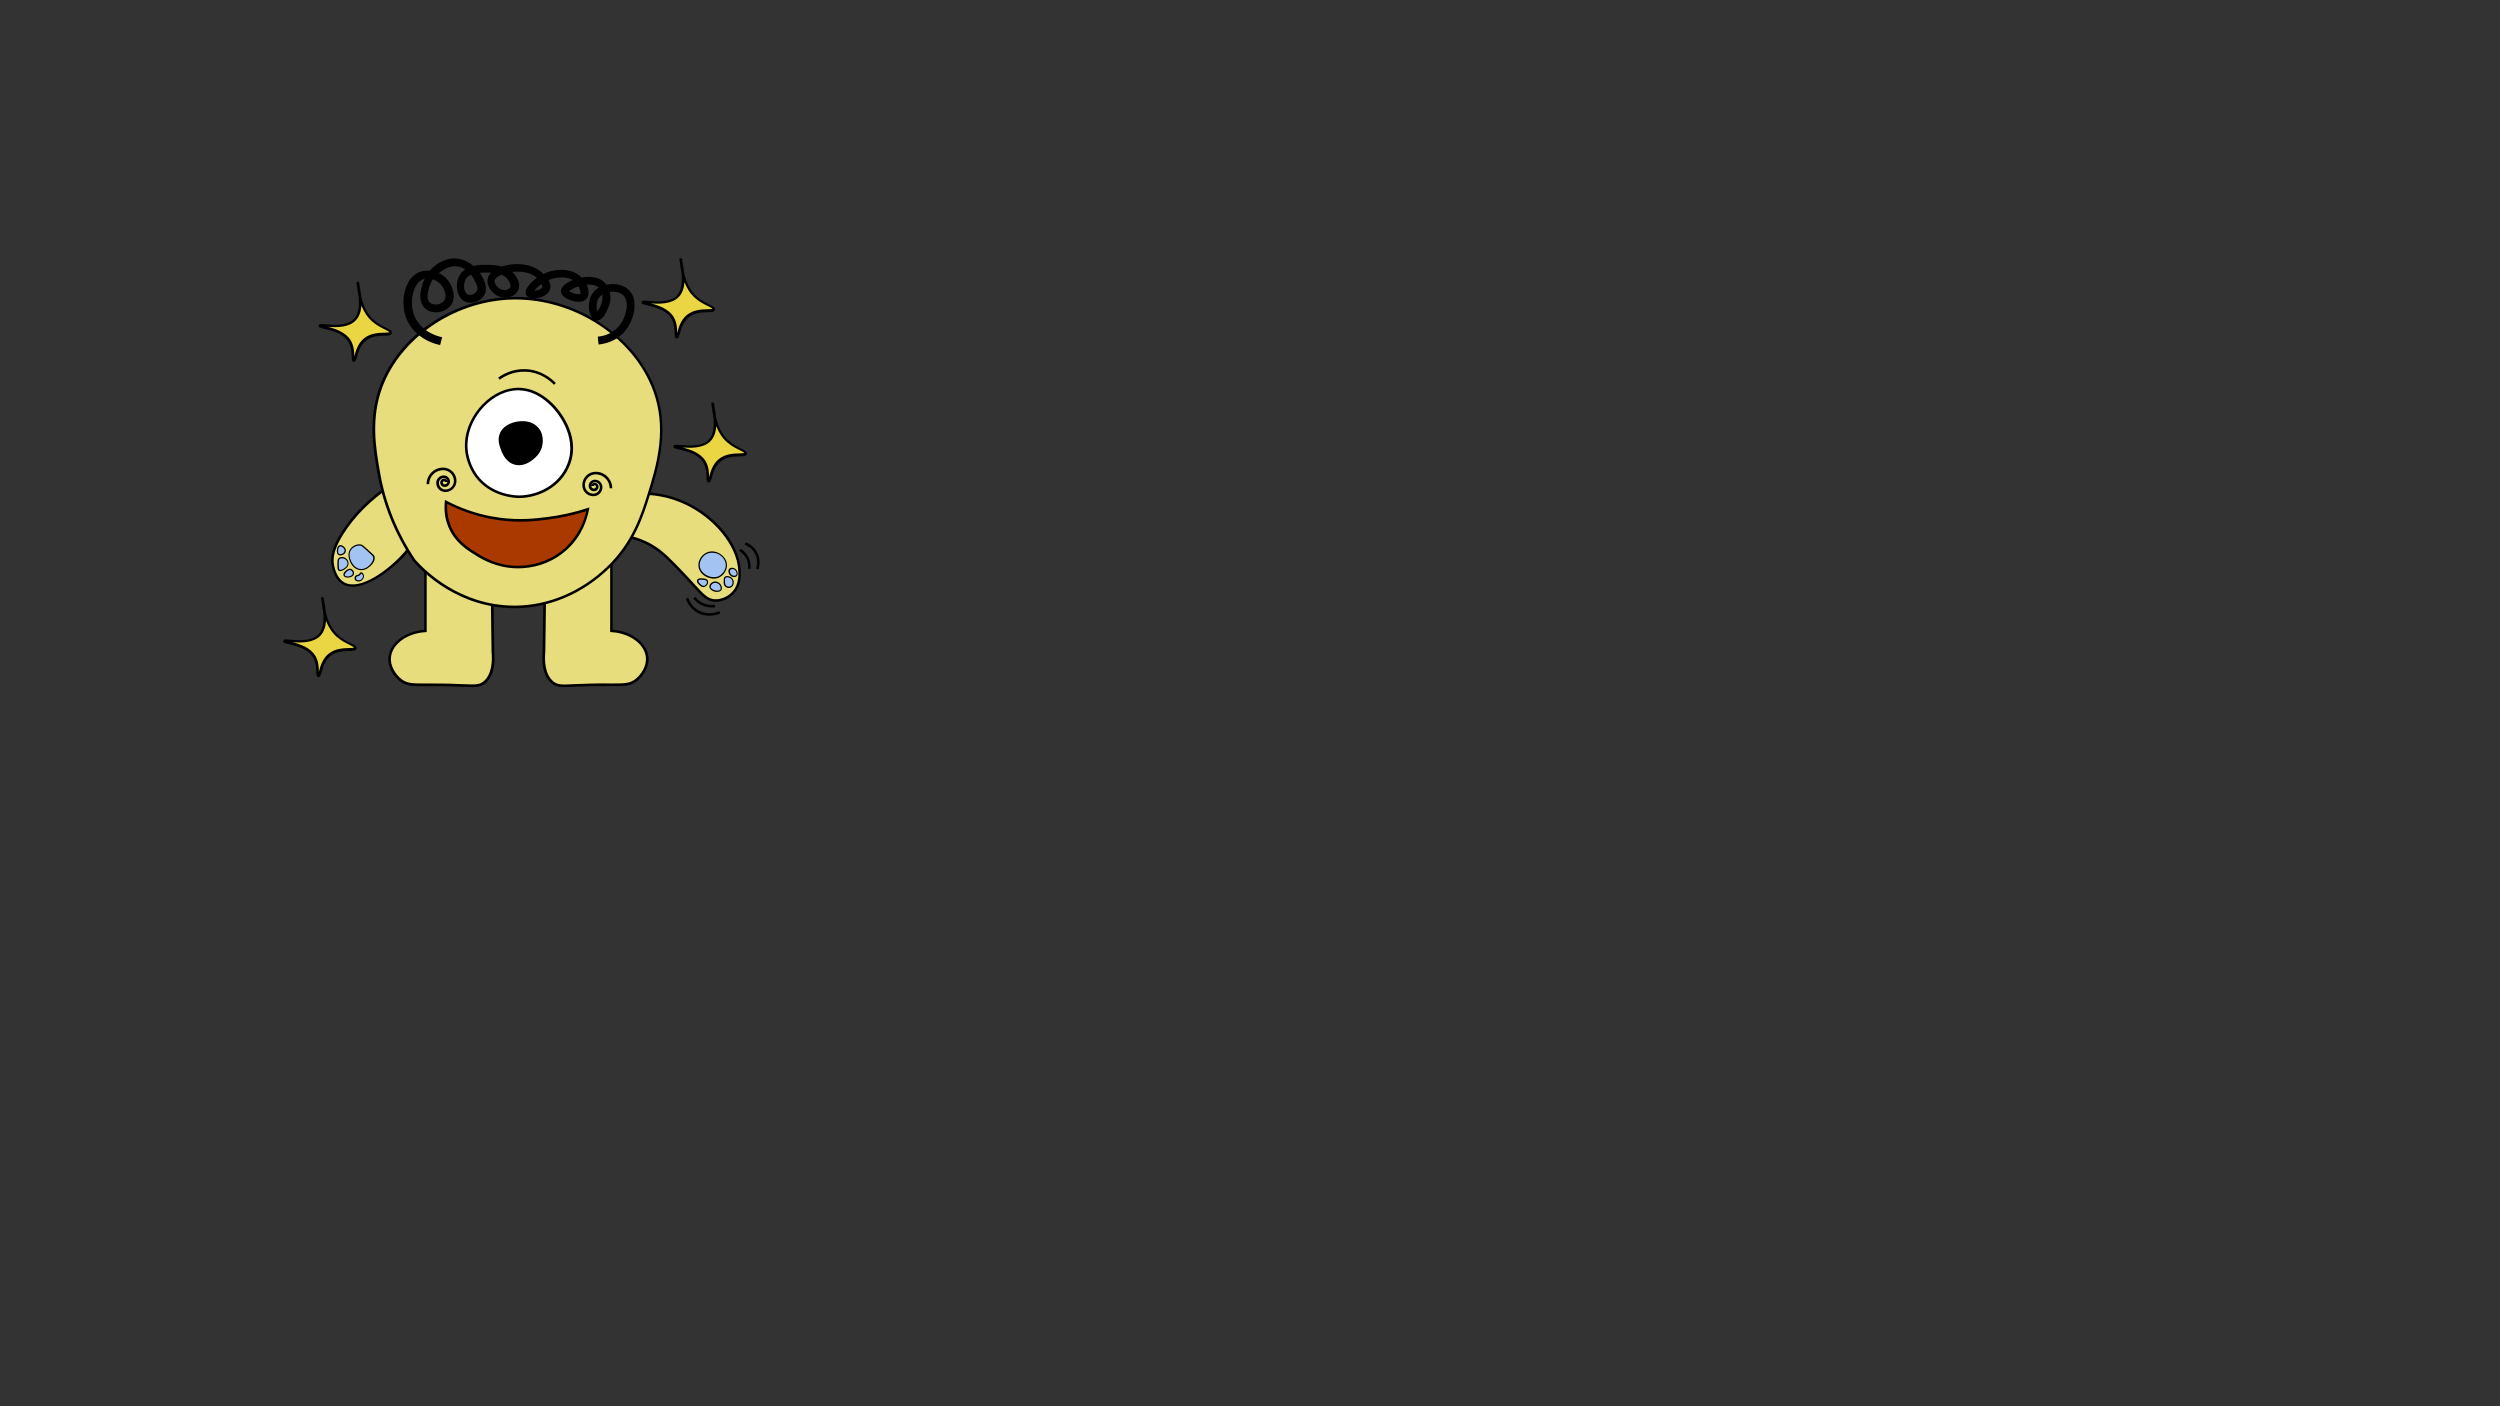 <?xml version="1.0" encoding="utf-8"?>
<!-- Generator: Adobe Illustrator 23.0.0, SVG Export Plug-In . SVG Version: 6.00 Build 0)  -->
<svg version="1.1" xmlns="http://www.w3.org/2000/svg" xmlns:xlink="http://www.w3.org/1999/xlink" x="0px" y="0px"
	 viewBox="0 0 1920 1080" style="enable-background:new 0 0 1920 1080;" xml:space="preserve">
<rect x="0" y="0" width="1920" height="1080" fill="#333333" stroke="none"/>
<style type="text/css">
	.st0{display:none;}
	.st1{display:inline;}
	.st2{fill:#A3C4F3;}
	.st3{fill:#DA85B0;}
	.st4{fill:#CFBAF0;}
	.st5{fill:#E8DD7C;}
	.st6{fill:#EAD642;}
	.st7{fill:#FFFFFF;}
	.st8{fill:#AA3900;}
</style>
<g id="Layer_1" class="st0">
</g>
<g id="NHIN" class="st0">
	<g class="st1">
		<path class="st2" d="M1184.8,591.1c-1.9-0.8-1.9-2.8-2.9-2.8c-1.2,0-3,3-2.3,5.5c0.7,2.9,4.2,4,5.5,4.4c1.4,0.4,2,0.3,2.3,0.2
			c1.5-0.5,2.3-2.5,2.1-4.1c0-0.3-0.2-1.7-1.3-2.5C1187.1,590.9,1186.2,591.7,1184.8,591.1z"/>
		<path d="M1186.7,599c-0.4,0-1-0.1-1.7-0.3c-1.4-0.4-5.1-1.6-5.9-4.8c-0.5-1.9,0.3-4,1.2-5.2c0.5-0.7,1.1-1,1.6-1
			c0.7,0,1.1,0.6,1.4,1.2c0.4,0.6,0.8,1.3,1.6,1.6v0c0.6,0.3,1.1,0.2,1.6,0.2c0.6,0,1.3,0,2,0.5c0.8,0.6,1.3,1.6,1.5,2.9
			c0.2,1.8-0.7,4-2.5,4.6C1187.4,599,1187.1,599,1186.7,599z M1181.9,588.8c-0.2,0-0.5,0.2-0.9,0.6c-0.8,1-1.4,2.8-1,4.3
			c0.6,2.7,3.9,3.7,5.2,4c1.3,0.4,1.8,0.2,2,0.2c1.3-0.5,2-2.2,1.8-3.6c-0.1-1-0.5-1.8-1.1-2.2c-0.5-0.3-0.9-0.3-1.4-0.3
			c-0.5,0-1.2,0-2-0.3c-1.2-0.5-1.7-1.4-2.1-2C1182.2,589.1,1182.1,588.8,1181.9,588.8C1181.9,588.8,1181.9,588.8,1181.9,588.8z"/>
	</g>
	<g class="st1">
		<path class="st2" d="M1159.3,567.1c-2.3-0.5-5.1,1.3-5.6,3.9c-0.6,2.9,2.1,5.1,2.5,5.4c2.1,1.6,5.7,2.4,7.1,0.8
			c1.3-1.4,0.3-4-0.2-5.4C1162.5,570.1,1161.5,567.6,1159.3,567.1z"/>
		<path d="M1160.8,578.5c-1.7,0-3.6-0.7-5-1.8c-1-0.8-3.3-3-2.7-5.9c0.3-1.4,1.2-2.6,2.4-3.4c1.2-0.8,2.6-1.1,3.8-0.8
			c2.5,0.5,3.5,3.2,4.1,5c0.5,1.5,1.6,4.2,0.1,5.9C1163,578.2,1162,578.5,1160.8,578.5z M1158.5,567.5c-0.8,0-1.6,0.3-2.4,0.8
			c-1,0.7-1.8,1.7-2,2.8c-0.5,2.3,1.5,4.2,2.3,4.9c1.9,1.5,5.2,2.2,6.4,0.8c1.1-1.2,0.1-3.7-0.3-4.9c-0.6-1.6-1.4-3.9-3.4-4.3l0,0
			C1159,567.6,1158.7,567.5,1158.5,567.5z"/>
	</g>
	<g class="st1">
		<path class="st2" d="M1168.4,576.7c-1.2,1-1.8,2.8-1.6,4.4c0.3,1.6,1.4,2.5,3.6,4.3c1.8,1.4,3,2.4,5,2.7c1,0.1,2.5,0.4,3.6-0.6
			c1.7-1.4,1.3-4.6,0.4-6.6c-0.7-1.5-1.8-2.4-2.2-2.8C1175.1,576.5,1170.9,574.7,1168.4,576.7z"/>
		<path d="M1176.8,588.7c-0.6,0-1.1-0.1-1.5-0.1c-2.1-0.3-3.5-1.4-5.2-2.8c-2.3-1.8-3.5-2.8-3.8-4.6c-0.3-1.8,0.4-3.7,1.8-4.8
			c2.7-2.2,7.2-0.3,9.4,1.5c0.4,0.4,1.6,1.3,2.4,2.9c0.9,1.9,1.5,5.5-0.5,7.2C1178.6,588.5,1177.7,588.7,1176.8,588.7z
			 M1171.2,576.4c-0.9,0-1.8,0.2-2.4,0.8l0,0c-1.1,0.9-1.6,2.5-1.4,3.9c0.2,1.4,1.2,2.2,3.4,4c1.8,1.5,3,2.3,4.7,2.6
			c0.9,0.1,2.3,0.3,3.2-0.5c1.5-1.2,1-4.2,0.2-6c-0.7-1.4-1.7-2.2-2.1-2.6C1175.4,577.4,1173.1,576.4,1171.2,576.4z"/>
	</g>
	<g class="st1">
		<path class="st2" d="M946.7,563.2c-0.3-1.7-2.3-2.5-3.1-2.9c-2-0.8-5.4-1.2-7.5,0.9c-1.2,1.2-1.5,2.7-1.5,3.2
			c0,0.2-0.4,3.1,1.3,4.3c0.8,0.5,2.6,0.1,6.1-0.8c2.6-0.7,3.4-1,4-1.8C946.1,565.7,947,564.5,946.7,563.2z"/>
		<path d="M936.7,569.3c-0.5,0-1-0.1-1.3-0.3c-1.9-1.3-1.5-4.4-1.5-4.7c0.1-0.6,0.4-2.2,1.7-3.4c2.4-2.4,6.2-1.8,8.1-1
			c0.9,0.4,3,1.3,3.4,3.2l0,0c0.3,1.5-0.6,2.8-0.9,3.2c-0.8,0.9-1.7,1.3-4.3,2C939.5,568.9,937.9,569.3,936.7,569.3z M940.2,560.1
			c-1.3,0-2.7,0.4-3.8,1.4c-1.1,1-1.3,2.4-1.4,2.9c0,0.1-0.4,2.8,1.1,3.8c0.6,0.4,2.7-0.1,5.6-0.9c2.7-0.7,3.3-1,3.8-1.6
			c0.2-0.3,1-1.3,0.7-2.4l0,0c-0.3-1.5-2-2.2-2.8-2.5C942.6,560.4,941.4,560.1,940.2,560.1z"/>
	</g>
	<g class="st1">
		<path class="st2" d="M949.5,553.6c-1.4-0.4-3.8-0.4-4.5,1c-0.9,1.6,1.5,4,1.8,4.3c0.8,0.8,2,2,3.5,1.7c1.5-0.3,2.7-2.1,2.5-3.7
			C952.7,554.6,950,553.7,949.5,553.6z"/>
		<path d="M949.9,561.1c-1.5,0-2.7-1.2-3.4-1.9c-0.9-0.9-2.8-3.1-1.9-4.9c0.9-1.7,3.6-1.7,5.1-1.2l0,0c0.6,0.2,3.5,1.1,3.7,3.7
			c0.2,1.9-1.2,3.9-2.9,4.2C950.3,561.1,950.1,561.1,949.9,561.1z M947.8,553.9c-1,0-2,0.3-2.3,0.9c-0.5,1,0.5,2.6,1.7,3.7
			c0.7,0.7,1.8,1.8,3.1,1.6c1.2-0.3,2.3-1.8,2.1-3.2c-0.2-2-2.5-2.7-3-2.9h0C948.9,553.9,948.4,553.9,947.8,553.9z"/>
	</g>
	<g class="st1">
		<path class="st2" d="M947.9,538.7c-1.4-1-3.8-1.8-5.4-0.7c-1.9,1.3-1.2,4.6-0.8,6.4c0.4,2.1,0.9,4.5,3,5.4
			c1.9,0.8,4.5-0.1,5.6-1.8c1.6-2.3,0.2-5.3-0.5-6.7C949.5,540.5,949,539.5,947.9,538.7z"/>
		<path d="M946.2,550.6c-0.6,0-1.2-0.1-1.7-0.3c-2.3-1-2.9-3.6-3.3-5.7c-0.4-1.9-1.1-5.4,1-6.9c1.6-1.2,4.3-0.5,6,0.7h0
			c1.2,0.9,1.7,2,2.1,2.8c0.7,1.4,2.2,4.6,0.4,7.2C949.7,549.7,947.9,550.6,946.2,550.6z M944.3,538c-0.6,0-1.1,0.1-1.5,0.4
			c-1.6,1.1-1,4.2-0.6,5.9c0.4,2,0.9,4.3,2.7,5c1.6,0.7,4-0.1,5-1.6c1.5-2.1,0.1-4.9-0.5-6.2c-0.4-0.7-0.8-1.7-1.8-2.4h0
			C946.8,538.5,945.5,538,944.3,538z"/>
	</g>
	<g class="st1">
		<path class="st2" d="M1109.3,582.9c-0.6-0.1-5.8-1.1-6.4-4.2c0-0.1-0.3-1.2,0.3-2.3c0.8-1.5,2.6-1.9,3.9-1.8c1,0,1.9,0.6,3.7,1.6
			c1.4,0.8,1.9,1.3,2.2,1.6c0.5,0.5,1.1,1.2,1.3,2.3c0.1,0.4,0.2,1.5-0.4,2.2C1112.9,583.6,1110.6,583.2,1109.3,582.9z"/>
		<path d="M1111.6,583.7c-0.9,0-1.8-0.2-2.4-0.3l0.1-0.5l-0.1,0.5c-1.4-0.3-6.2-1.4-6.8-4.6c-0.1-0.5-0.2-1.6,0.4-2.6
			c0.9-1.6,2.9-2.2,4.3-2.1c1.1,0,2.1,0.6,4,1.7c1.4,0.8,2,1.3,2.3,1.7c0.5,0.6,1.2,1.3,1.4,2.6c0.1,0.4,0.3,1.7-0.5,2.6
			C1113.7,583.5,1112.6,583.7,1111.6,583.7z M1106.9,575c-0.9,0-2.6,0.3-3.3,1.6c-0.4,0.8-0.3,1.6-0.3,1.9c0.5,2.7,5.1,3.7,6,3.9h0
			c1.2,0.2,3.4,0.6,4.2-0.4c0.5-0.6,0.3-1.5,0.3-1.9c-0.2-0.9-0.7-1.5-1.2-2.1c-0.3-0.3-0.8-0.8-2.1-1.5c-1.8-1-2.6-1.5-3.5-1.6
			C1107,575,1106.9,575,1106.9,575z"/>
	</g>
	<g class="st1">
		<path class="st2" d="M1087.8,553.7c1,0.4,2.3,0.2,3.1-0.5c1.8-1.6,0.5-5.3-0.3-6.9c-1.3-2.7-3.5-3.9-4.3-4.3
			c-0.6-0.3-4.5-2.2-6.1-0.6c-1.2,1.2-0.7,3.7,0.4,5.3c1,1.4,1.9,0.9,3.5,2.3C1086.4,551,1086,553,1087.8,553.7z"/>
		<path d="M1088.9,554.4c-0.4,0-0.8-0.1-1.2-0.2l0,0c-1.2-0.4-1.6-1.3-2-2.2c-0.4-0.8-0.8-1.7-1.9-2.6c-0.7-0.6-1.3-0.9-1.8-1.1
			c-0.6-0.3-1.2-0.5-1.8-1.3c-1.3-1.7-1.7-4.5-0.4-5.9c1.6-1.7,4.9-0.4,6.7,0.5c1.1,0.6,3.2,1.9,4.5,4.5c1,2,2.1,5.8,0.2,7.5
			C1090.6,554.1,1089.8,554.4,1088.9,554.4z M1088,553.2c0.9,0.3,2,0.1,2.6-0.4c1.4-1.2,0.5-4.4-0.5-6.3c-1.2-2.3-3.1-3.5-4.1-4
			c-2.6-1.3-4.7-1.5-5.5-0.7c-1,1-0.5,3.3,0.4,4.6c0.5,0.6,0.9,0.8,1.4,1c0.5,0.2,1.2,0.5,2.1,1.3c1.2,1,1.7,2.1,2.1,2.9
			C1086.9,552.4,1087.2,552.9,1088,553.2L1088,553.2z"/>
	</g>
	<g class="st1">
		<path class="st3" d="M955.6,420.7c-7.6-3.4-20.3,6.8-26.5,16c-4.9,7.3-2.7,10.2-8.6,25.5c-5.7,14.8-8.7,22.3-13.3,25.7
			c-12.8,9.4-26.6-1.7-38.4,7.1c-8.7,6.5-10,19.2-11.5,34c-1.5,14.7,1.1,22.9-4.7,26.6c-5.3,3.3-11.4-1-18.9,3.6
			c-3.2,1.9-7.4,6-6.7,9.8c1.1,5.4,11.9,8.1,19.1,8.2c0.8,0,15.3-0.1,23.6-10.4c4.7-5.9,3.1-9.7,6.4-31c2.2-13.9,3.3-21,6.3-23.9
			c9.1-9,21.4-0.3,37.6-8.6c9.3-4.8,19-15.3,21.7-27.6c2.1-9.6-0.7-17.4,5.6-22.6c4-3.3,7-1.7,10.5-4.9
			C965.1,441.3,963.3,424.1,955.6,420.7z"/>
		<path d="M846.2,577.6C846.1,577.6,846.1,577.6,846.2,577.6c-7.3-0.1-18.5-2.8-19.7-8.6c-0.9-4.3,3.9-8.5,6.9-10.3
			c4.2-2.5,8-2.4,11.3-2.3c2.8,0.1,5.3,0.2,7.6-1.3c3.7-2.3,3.8-6.7,3.9-13.9c0-3.5,0.1-7.5,0.6-12.3c1.5-14.8,2.8-27.7,11.7-34.3
			c5.9-4.4,12.5-3.9,18.8-3.4c6.5,0.5,13.2,1,19.6-3.7c4.4-3.2,7.2-10.1,13.1-25.5c2.7-7,3.7-11.4,4.5-14.9c0.9-4,1.5-6.7,4.2-10.7
			c6-8.9,19.1-19.8,27.2-16.2l0,0c3.4,1.5,5.9,5.6,6.8,11c1.1,6.8-0.6,13.5-4.3,17c-1.8,1.7-3.6,2.1-5.3,2.6
			c-1.6,0.4-3.3,0.8-5.2,2.4c-4,3.3-4.2,7.6-4.4,13.1c-0.1,2.8-0.3,6-1,9.3c-2.9,13-13.1,23.4-22,28c-8,4.1-15.1,4.1-21.4,4.1
			c-6.3,0-11.7,0-16.1,4.4c-3,2.9-4.1,10.3-6.2,23.7c-1.1,7.1-1.7,12.3-2.1,16.1c-0.9,7.8-1.2,11.1-4.4,15.1
			C861.8,577.4,847.3,577.6,846.2,577.6z M842.5,557.3c-2.7,0-5.5,0.3-8.6,2.2c-3.6,2.2-7.1,6-6.4,9.2c1,5,11.5,7.8,18.6,7.8
			c0.6,0,15,0,23.2-10.2c3.1-3.8,3.4-6.7,4.2-14.6c0.4-3.8,1-9.1,2.1-16.2c2.3-14.6,3.4-21.2,6.5-24.2c4.8-4.7,10.3-4.7,16.8-4.7
			c6.1,0,13.1,0,20.9-4c8.7-4.5,18.7-14.6,21.5-27.3c0.7-3.2,0.9-6.2,1-9.1c0.3-5.5,0.5-10.3,4.8-13.8c2.1-1.7,3.9-2.2,5.6-2.6
			c1.6-0.4,3.2-0.8,4.8-2.3c4-3.7,4.9-10.8,4-16.1c-0.8-5.1-3.2-8.9-6.2-10.3c-7.6-3.4-20.1,7.3-25.9,15.9c-2.6,3.8-3.2,6.4-4,10.4
			c-0.8,3.5-1.8,7.9-4.5,15c-5.6,14.4-8.6,22.4-13.4,25.9c-6.7,4.9-13.6,4.4-20.3,3.8c-6.4-0.5-12.5-1-18.1,3.3
			c-8.5,6.4-9.8,19-11.3,33.6c-0.5,4.7-0.5,8.7-0.6,12.2c-0.1,7.3-0.2,12.1-4.4,14.7c-2.6,1.6-5.3,1.5-8.2,1.4
			C843.9,557.4,843.2,557.3,842.5,557.3z"/>
	</g>
	<g class="st1">
		<path class="st3" d="M1135.9,431.7c7.5-3.6,20.5,6.2,27,15.3c5.1,7.1,3,10.1,9.4,25.2c6.2,14.7,9.3,22.1,14,25.3
			c13.1,9,26.6-2.5,38.6,6c8.9,6.3,10.5,18.9,12.5,33.6c1.9,14.7-0.5,22.9,5.5,26.4c5.4,3.2,11.4-1.3,19,3c3.2,1.8,7.6,5.7,6.9,9.6
			c-1,5.4-11.6,8.5-18.9,8.8c-0.8,0-15.3,0.4-23.9-9.7c-4.9-5.7-3.4-9.6-7.3-30.8c-2.6-13.9-3.9-20.9-7-23.8
			c-9.3-8.7-21.4,0.3-37.8-7.6c-9.4-4.5-19.4-14.7-22.5-27c-2.4-9.5,0.2-17.5-6.3-22.5c-4.1-3.2-7.1-1.5-10.6-4.6
			C1127,452.6,1128.3,435.4,1135.9,431.7z"/>
		<path d="M1249.4,585.4c-2.9,0-15.8-0.5-23.7-9.9c-3.4-3.9-3.8-7.2-4.9-15c-0.5-3.8-1.3-9-2.6-16.1c-2.5-13.3-3.8-20.6-6.9-23.5
			c-4.6-4.3-10-4.1-16.3-4c-6.2,0.2-13.3,0.4-21.5-3.5c-9-4.3-19.6-14.4-22.8-27.3c-0.8-3.3-1.1-6.5-1.3-9.3
			c-0.4-5.5-0.7-9.8-4.8-13c-1.9-1.5-3.6-1.9-5.3-2.2c-1.7-0.4-3.5-0.8-5.4-2.4c-3.9-3.4-5.8-10-4.8-16.9c0.7-5.4,3.2-9.6,6.5-11.2
			l0,0c7.9-3.8,21.4,6.7,27.6,15.4c2.8,3.9,3.5,6.6,4.5,10.6c0.9,3.5,2,7.8,4.9,14.7c6.4,15.2,9.4,22,13.8,25.1
			c6.5,4.5,13.2,3.8,19.7,3.1c6.3-0.7,12.8-1.4,18.9,2.9c9.1,6.4,10.7,19.2,12.7,34c0.6,4.8,0.8,8.7,0.9,12.3
			c0.3,7.2,0.5,11.5,4.3,13.8c2.4,1.4,4.8,1.2,7.7,1.1c3.3-0.2,7.1-0.4,11.4,2c3,1.7,7.9,5.8,7.2,10.1c-1,5.8-12.2,8.9-19.3,9.2
			C1249.8,585.4,1249.7,585.4,1249.4,585.4z M1198.7,516c4.9,0,9.3,0.6,13.3,4.3c3.3,3.1,4.7,10.5,7.2,24c1.3,7.1,2,12.3,2.6,16.1
			c1.1,7.8,1.5,10.7,4.7,14.4c8.5,10,22.9,9.6,23.5,9.5c7.1-0.3,17.5-3.3,18.4-8.3c0.6-3.3-3.1-7-6.7-9.1c-4-2.3-7.5-2.1-10.8-1.9
			c-2.9,0.2-5.6,0.4-8.2-1.2c-4.3-2.5-4.5-7.3-4.8-14.6c-0.1-3.5-0.3-7.5-0.9-12.2c-1.9-14.6-3.6-27.1-12.3-33.3
			c-5.8-4.1-11.8-3.4-18.2-2.7c-6.7,0.7-13.5,1.4-20.4-3.3c-4.9-3.4-8.2-11.2-14.2-25.5c-2.9-7-4.1-11.4-5-14.9
			c-1-3.9-1.7-6.5-4.3-10.2c-6-8.4-18.9-18.7-26.4-15.1c-3,1.4-5.2,5.3-5.9,10.5c-0.7,5.4,0.4,12.4,4.5,16c1.7,1.5,3.3,1.8,4.9,2.2
			c1.8,0.4,3.6,0.8,5.7,2.4c4.4,3.4,4.8,8.2,5.2,13.7c0.2,2.9,0.4,5.9,1.3,9.1c3.2,12.6,13.4,22.5,22.2,26.7
			c7.9,3.8,14.9,3.6,21,3.4C1196.3,516,1197.5,516,1198.7,516z"/>
	</g>
	<g class="st1">
		<path class="st3" d="M1117.6,483.4H967.5c-17.3,0-31.4-14.1-31.4-31.4c0-14.6,0-29.3,0-43.9c0-35.4,0-70.8,0-106.2
			c0-2.1,0.2-13.2,9.2-22.2c5.7-5.7,13.5-9.2,22.2-9.2c44.9,0,89.8,0,134.7,0c5.1,0,10.3,0,15.4,0c2.1,0,13.2,0.2,22.2,9.2
			c5.7,5.7,9.2,13.5,9.2,22.2V452C1149,469.3,1134.9,483.4,1117.6,483.4z"/>
		<path d="M1117.6,483.9H967.5c-17.6,0-31.9-14.3-31.9-31.9V301.9c0-3.1,0.7-13.9,9.3-22.6c6-6,14-9.3,22.6-9.3h150.1
			c3.1,0,13.9,0.7,22.6,9.3c6,6,9.3,14,9.3,22.6V452C1149.5,469.6,1135.2,483.9,1117.6,483.9z M967.5,271c-8.3,0-16,3.2-21.9,9.1
			c-8.4,8.4-9.1,18.8-9.1,21.9V452c0,17,13.9,30.9,30.9,30.9h150.1c17,0,30.9-13.9,30.9-30.9V301.9c0-8.3-3.2-16-9.1-21.9
			c-8.4-8.4-18.9-9.1-21.9-9.1H967.5z"/>
	</g>
	<g class="st1">
		<path class="st3" d="M976.1,456.7c-6.9,2.3-8.9,8-22.8,40.7c-10.2,23.9-11.8,27-11.6,33.9c0.5,15.9,9.5,21.5,5.9,28.6
			c-4.8,9.2-29.7,0.7-39.8,14.4c-5.7,7.7-4.8,20.8-0.3,23.3c1.7,0.9,3.9,0.3,7.8-1c5.7-1.9,9.1-4.3,11.9-6c7.3-4.4,8.4-2.3,20.3-7.2
			c10.6-4.4,16.8-7,20.3-13.5c3.3-6.1,3.2-13.5,3.1-14.7c0-0.6,0.2-3.2-1.1-7.2c-1.9-5.7-5.7-8-6.2-15.8
			c-0.8-12.1,6.7-22.7,12.3-30.4c6-8.4,8.8-8.7,14.7-18.3c4.9-8,9-14.6,6.7-19.9C994.7,457.4,984.1,454,976.1,456.7z"/>
		<path d="M909.3,598.5c-0.8,0-1.5-0.2-2.1-0.5c-1.6-0.9-2.8-2.9-3.4-5.8c-1.1-4.9-0.4-12.7,3.6-18.2c5.6-7.7,15.7-8.6,24.5-9.3
			c7.1-0.6,13.2-1.1,15.2-5c1.7-3.3,0.4-6.4-1.5-10.6c-1.9-4.3-4.2-9.7-4.5-17.7c-0.2-6.5,1.1-9.5,9.6-29.4l4.8-11.3
			c11.6-27.4,13.7-32.3,20.3-34.5l0,0c8.3-2.8,19.2,0.8,22,7.2c2.4,5.6-1.6,12.1-6.7,20.4c-3.3,5.4-5.7,7.9-8.2,10.5
			c-1.9,2-3.9,4.1-6.6,7.8c-5.5,7.6-13,18.1-12.2,30.1c0.3,4.7,1.8,7.3,3.4,10.1c1,1.7,2,3.4,2.7,5.6c1.2,3.5,1.1,6,1.1,7
			c0,0.1,0,0.3,0,0.3c0.1,2,0,9-3.2,14.9c-3.6,6.7-10,9.3-20.6,13.7c-5.7,2.3-8.9,3.1-11.5,3.7c-2.9,0.7-5,1.2-8.7,3.5
			c-0.4,0.3-0.9,0.6-1.4,0.9c-2.6,1.6-5.8,3.6-10.7,5.2C912.8,597.9,910.9,598.5,909.3,598.5z M982.1,456.2c-2,0-4,0.3-5.9,0.9l0,0
			c-6.2,2.1-8.3,6.9-19.7,34l-4.8,11.3c-8.4,19.6-9.7,22.7-9.5,28.9c0.2,7.8,2.5,13.1,4.4,17.3c1.9,4.3,3.4,7.7,1.4,11.5
			c-2.3,4.4-8.7,5-16,5.6c-8.6,0.7-18.4,1.6-23.8,8.9c-3.8,5.2-4.4,12.7-3.4,17.4c0.6,2.6,1.6,4.4,2.9,5.1c1.5,0.8,3.5,0.2,7.4-1
			c4.8-1.5,7.9-3.5,10.4-5.1c0.5-0.3,0.9-0.6,1.4-0.9c3.9-2.4,6.1-2.9,9-3.6c2.6-0.6,5.8-1.4,11.4-3.7c10.7-4.5,16.6-6.9,20.1-13.3
			c3.1-5.7,3.1-12.5,3.1-14.4c0-0.1,0-0.2,0-0.4c0-1,0.1-3.3-1.1-6.7c-0.7-2.1-1.7-3.8-2.6-5.4c-1.6-2.7-3.3-5.6-3.6-10.5
			c-0.8-12.3,6.8-23,12.4-30.7c2.7-3.7,4.7-5.9,6.7-7.9c2.5-2.6,4.8-5,8.1-10.3c4.9-8,8.8-14.3,6.6-19.5
			C995,459.2,988.6,456.2,982.1,456.2z"/>
	</g>
	<g class="st1">
		<path class="st3" d="M1039.6,466.5c-3.5-2.6-10.5,0.2-14.7,3.6c-1.2,1-6.1,5.3-8.2,19.2c-2.4,16,2.8,18.3-0.2,28.5
			c-3.5,11.8-11.4,10.8-13.9,21.7c-2.9,12.3,6.5,16,3.1,27.3c-2.9,9.6-10.7,10.6-12.7,22.3c-0.4,2.4-1.4,8.5,2,11.3
			c3.5,3,9.6,0.7,10.9,0.2c8.8-3.3,15.8-13.6,16.6-24.3c0.9-12.5-7.3-15.4-4.9-24.5c2.8-10.9,15.2-9,18.9-20.3
			c3.4-10.2-5.4-15.7-1.6-30.5c1.3-5,2.4-4.8,4.3-12C1041.1,481.6,1044.3,470,1039.6,466.5z"/>
		<path d="M999.7,602.2c-2.1,0-3.8-0.5-5-1.6c-3.6-3-2.6-9.1-2.1-11.8c1.1-6.6,4-9.9,6.9-13.1c2.3-2.6,4.6-5.1,5.8-9.3
			c1.6-5.5,0.2-9.1-1.3-13c-1.6-3.9-3.2-8-1.7-14.3c1.3-5.6,3.9-8.1,6.7-10.8c2.7-2.5,5.4-5.2,7.2-10.9c1.5-4.9,1-7.8,0.4-11.6
			c-0.6-3.8-1.4-8.6-0.2-16.8c1.9-12.5,6.1-17.6,8.4-19.5c3.8-3.2,11.3-6.5,15.3-3.6l0,0c4.9,3.7,1.8,15.2-0.2,22.8
			c-1,3.9-1.8,5.6-2.6,7.2c-0.6,1.3-1.2,2.5-1.7,4.8c-1.9,7.7-0.4,12.9,0.9,17.5c1.2,4.2,2.3,8.1,0.7,13c-1.9,5.8-6,8.2-10,10.6
			c-3.9,2.3-7.6,4.5-8.9,9.7c-1.1,4.3,0.2,7.2,1.8,10.6c1.7,3.5,3.5,7.4,3.1,13.9c-0.8,11-7.9,21.3-16.9,24.7
			C1003.7,601.8,1001.6,602.2,999.7,602.2z M1036.1,466c-3.3,0-7.7,1.9-10.8,4.5c-2.2,1.8-6.2,6.7-8,18.8c-1.2,8-0.5,12.5,0.2,16.5
			c0.6,3.7,1.1,7-0.4,12.1c-1.8,6-4.7,8.7-7.4,11.4c-2.7,2.5-5.2,4.9-6.4,10.3c-1.4,6,0.2,9.9,1.7,13.7c1.5,3.8,3.1,7.8,1.4,13.6
			c-1.3,4.4-3.7,7.1-6,9.7c-2.9,3.2-5.6,6.3-6.7,12.6c-0.4,2.2-1.4,8.2,1.8,10.8c2.1,1.8,5.8,1.8,10.4,0.1
			c8.6-3.2,15.4-13.2,16.2-23.8c0.5-6.1-1.4-10-3-13.4c-1.6-3.4-3.1-6.6-1.9-11.3c1.5-5.7,5.5-8,9.4-10.3c3.8-2.2,7.7-4.6,9.5-10
			c1.5-4.6,0.5-8.3-0.7-12.4c-1.4-4.7-2.9-10.1-0.9-18.1c0.6-2.4,1.2-3.6,1.8-5c0.7-1.5,1.5-3.2,2.5-7c1.9-6.9,5-18.5,0.6-21.8l0,0
			C1038.5,466.3,1037.3,466,1036.1,466z"/>
	</g>
	<g class="st1">
		<path class="st3" d="M1073.7,466.3c2.7-1.7,6.6-1.2,9.3,0.2c4.8,2.5,6.6,8.6,8.1,19.2c3.7,26.7-1.5,33.6,5,44.8
			c4.5,7.8,8.2,6.5,10.3,13.5c3.8,12.4-6.8,19.5-2.8,29.1c4.1,9.9,18.1,8.7,19,16.8c0.7,5.4-4.9,12-9.8,12.1c-1.9,0-3.8-0.9-8.6-6.3
			c-6.5-7.3-9.7-10.9-12.1-16.8c-5.7-14.1,1.8-21.1-4.7-30.7c-4.1-6.1-7.1-3.2-11.1-9.1c-7.4-10.7,2.1-20.9-3.3-42
			c-0.7-2.8-1.6-5.4-2.2-10C1069.8,480.8,1068.2,469.8,1073.7,466.3z"/>
		<path d="M1112.6,602.5c-2,0-4.1-1.1-8.9-6.5c-6.5-7.3-9.8-11-12.2-16.9c-2.8-7-2.4-12.4-2.1-17c0.4-4.8,0.7-8.9-2.5-13.6
			c-2-3-3.7-3.7-5.5-4.5c-1.8-0.8-3.6-1.6-5.7-4.6c-3.9-5.6-3.2-11-2.4-17.8c0.7-6.3,1.7-14.1-1-24.3c-0.2-0.6-0.3-1.2-0.5-1.8
			c-0.6-2.2-1.3-4.7-1.8-8.3c-0.9-6.6-2.4-17.7,3.3-21.3l0,0c3-1.9,7-1.3,9.8,0.2c5.1,2.7,6.9,9,8.4,19.6
			c1.6,11.7,1.5,19.5,1.5,25.8c-0.1,7.9-0.1,12.7,3.4,18.9c2,3.6,3.9,5.2,5.6,6.6c1.9,1.7,3.6,3.1,4.8,7c2,6.5,0.1,11.7-1.6,16.3
			c-1.6,4.3-3.1,8.3-1.2,12.8c2,4.8,6.4,6.9,10.6,8.9c4.1,1.9,8,3.7,8.5,8c0.3,2.8-0.9,6.1-3.2,8.8
			C1117.7,601.1,1115,602.5,1112.6,602.5C1112.7,602.5,1112.6,602.5,1112.6,602.5z M1077.8,465.7c-1.4,0-2.7,0.3-3.8,1
			c-5.2,3.3-3.7,14.4-2.8,20.3c0.5,3.6,1.1,5.9,1.8,8.2c0.2,0.6,0.3,1.2,0.5,1.8c2.7,10.4,1.8,18.3,1,24.6
			c-0.8,6.6-1.4,11.9,2.2,17.2c1.9,2.7,3.5,3.5,5.2,4.2c1.8,0.8,3.7,1.6,5.9,4.9c3.4,5,3.1,9.3,2.7,14.2c-0.3,4.6-0.7,9.8,2,16.6
			c2.3,5.8,5.6,9.4,12,16.6c4.6,5.2,6.4,6.2,8.2,6.2c0,0,0,0,0,0c2.1,0,4.4-1.3,6.3-3.5c2.1-2.4,3.3-5.5,3-8
			c-0.4-3.7-3.9-5.4-7.9-7.2c-4.2-2-8.9-4.2-11.1-9.4c-2-4.8-0.4-9,1.2-13.5c1.7-4.6,3.5-9.4,1.6-15.6c-1.1-3.6-2.6-4.9-4.5-6.5
			c-1.7-1.5-3.6-3.2-5.8-6.9c-3.7-6.4-3.6-11.6-3.6-19.4c0.1-6.2,0.1-14-1.5-25.6c-1.4-10.3-3.1-16.3-7.8-18.8
			C1081.4,466.2,1079.6,465.7,1077.8,465.7z"/>
	</g>
	<g class="st1">
		<path class="st2" d="M941.4,477.4c-3.6-3-5.4-4.5-7.5-4.4c-2.5,0.1-5.3,2-6,4.7c-0.7,2.6,0.9,4.8,2,6.4c1.3,1.8,2.9,4.3,6,4.7
			c2.1,0.3,4.4-0.4,6-2.1c1.9-2.1,2.4-5.3,1.2-7.5C942.9,478.9,942.6,478.5,941.4,477.4z"/>
		<path d="M936.8,489.4c-0.3,0-0.6,0-1-0.1c-3.2-0.4-4.9-2.9-6.1-4.7l-0.2-0.2c-1.1-1.6-2.8-4-2.1-6.9c0.7-2.8,3.5-5,6.5-5.1
			c2.3-0.1,4.1,1.5,7.8,4.5c1.2,1,1.6,1.5,1.9,2c1.3,2.4,0.7,5.8-1.3,8C940.9,488.6,938.8,489.4,936.8,489.4z M934,473.5
			c0,0-0.1,0-0.1,0c-2.1,0.1-4.9,1.8-5.5,4.4c-0.6,2.4,0.9,4.5,2,6l0.2,0.2c1.2,1.7,2.7,3.9,5.5,4.3c2,0.3,4.2-0.5,5.6-2
			c1.8-1.9,2.3-4.9,1.2-6.9c-0.2-0.3-0.4-0.7-1.6-1.7l0,0C937.6,475,935.9,473.5,934,473.5z"/>
	</g>
	<g class="st1">
		<path class="st2" d="M930.5,495.4c-0.9-3-3.5-4.4-5-5.2c-1.2-0.7-6.7-3.7-9.6-1.2c-2.5,2.1-1.5,7-1.3,8c0.4,1.9,1.2,3.2,1.5,3.6
			c0.4,0.7,1.4,2,3.1,3c1.2,0.8,3.8,2.4,6.7,1.4c3.3-1.1,4.4-4.7,4.6-5.4C930.7,499,931.1,497.3,930.5,495.4z"/>
		<path d="M924.1,505.8c-2.3,0-4.2-1.2-5.2-1.8c-1.6-1-2.7-2.3-3.2-3.2c-0.4-0.6-1.2-2-1.6-3.8c-0.9-4-0.4-7,1.4-8.5
			c1.5-1.2,4.4-2,10.2,1.1c1.5,0.8,4.3,2.3,5.2,5.5h0c0.6,2.1,0.2,3.9,0,4.5c-0.3,1.1-1.5,4.7-4.9,5.8
			C925.4,505.7,924.7,505.8,924.1,505.8z M918.8,488.5c-1.1,0-2,0.3-2.6,0.8c-1.5,1.3-1.9,3.9-1.1,7.5c0.4,1.7,1.1,2.9,1.4,3.5
			c0.5,0.8,1.5,2,2.9,2.9c1.2,0.7,3.6,2.3,6.3,1.4c3-1,4-4.2,4.3-5.1c0.1-0.5,0.5-2.1,0-3.9l0,0c-0.8-2.8-3.3-4.1-4.8-4.9
			C922.7,489.2,920.5,488.5,918.8,488.5z"/>
	</g>
	<g class="st1">
		<path class="st2" d="M913.4,504.2c0.2-4-4.6-6.7-5.2-7.1c-2.4-1.3-7.2-2.8-9.5-0.4c-1.7,1.7-1.5,4.7-1.4,5.4
			c0.1,0.6,0.2,2.1,1.1,3.5c2.2,3.4,6.8,3.4,8.2,3.4c1.7,0,3.9,0,5.4-1.6C913.3,506.1,913.4,504.5,913.4,504.2z"/>
		<path d="M907.2,509.5c-0.2,0-0.3,0-0.5,0c-4.2,0-7.1-1.3-8.7-3.6c-1-1.6-1.2-3.2-1.2-3.8c-0.2-2.5,0.3-4.5,1.5-5.7
			c2.7-2.7,7.8-1,10.1,0.3c1,0.5,5.7,3.4,5.5,7.5l0,0c0,0.5-0.2,2.2-1.5,3.6C910.9,509.4,908.8,509.5,907.2,509.5z M902.2,495.9
			c-1.2,0-2.4,0.3-3.2,1.1c-1,1-1.4,2.8-1.3,5c0.1,0.6,0.2,2,1.1,3.3c2.1,3.1,6.4,3.2,7.8,3.2c1.6,0,3.6,0,5-1.4
			c1.1-1.1,1.2-2.5,1.3-2.9l0,0c0.2-3.6-4.1-6.1-5-6.6C906.5,496.7,904.2,495.9,902.2,495.9z"/>
	</g>
	<g class="st1">
		<path class="st2" d="M893.5,510.1c0.5-3-1.3-5.3-1.8-5.9c-0.5-0.6-2.4-3-5.6-3.1c-2.6-0.1-5,1.3-6.3,3.4c-1.7,2.7-1.6,6.5,0.3,8.3
			c0.4,0.4,0.6,0.4,6.6,1.4c2.1,0.3,3.1,0.5,3.9,0.2C892.8,513.4,893.4,510.3,893.5,510.1z"/>
		<path d="M889.4,515.1c-0.7,0-1.7-0.2-2.9-0.4c-6.1-1-6.4-1.1-6.9-1.6c-2-1.9-2.2-6-0.3-8.9c1.5-2.3,4.1-3.7,6.8-3.6
			c1.6,0.1,3.9,0.7,6,3.3c2,2.5,2.2,4.8,1.9,6.3v0c-0.1,0.4-0.7,3.7-3.3,4.7C890.3,515,889.9,515.1,889.4,515.1z M885.8,501.6
			c-2.2,0-4.4,1.2-5.7,3.1c-1.6,2.5-1.5,6.1,0.2,7.6c0.3,0.3,0.7,0.4,6.3,1.3c2,0.3,3,0.5,3.6,0.2c2.1-0.9,2.6-3.6,2.7-4l0,0
			c0.2-1.3,0.1-3.2-1.7-5.5c-1.9-2.3-3.9-2.8-5.3-2.9C885.9,501.6,885.9,501.6,885.8,501.6z"/>
	</g>
	<g class="st1">
		<path class="st2" d="M883,521.1c-1.9-2.6-4.9-3.1-6.3-3.3c-1.7-0.3-4.9-0.8-6.4,1.1c-1.5,1.9-0.2,4.9,0.5,6.5
			c0.6,1.3,2.8,6.6,7,6.7c2.8,0.1,4.8-2.2,5-2.4c1.5-1.8,1.6-3.8,1.6-4.4C884.4,523.1,883.3,521.6,883,521.1z"/>
		<path d="M877.9,532.6c0,0-0.1,0-0.1,0c-2.1,0-5.1-1.3-7.5-7c-0.7-1.7-2.1-4.9-0.4-7c1.6-2.1,5-1.5,6.9-1.2
			c1.4,0.2,4.6,0.7,6.6,3.5l0,0c1.2,1.7,1.5,3.4,1.5,4.4c0,1-0.2,3-1.7,4.8C882.9,530.3,880.9,532.6,877.9,532.6z M873.9,518
			c-1.3,0-2.5,0.2-3.2,1.1c-1.3,1.6-0.1,4.5,0.6,6c2.2,5.2,4.8,6.3,6.6,6.4c2.6,0.1,4.5-2.1,4.6-2.2c1.3-1.5,1.5-3.2,1.5-4.1
			c0-1.4-0.5-2.7-1.3-3.9c-1.8-2.4-4.6-2.9-5.9-3.1C875.9,518.2,874.9,518,873.9,518z"/>
	</g>
	<g class="st1">
		<path class="st2" d="M876.7,536.7c-0.3-0.2-4.6-3.7-7.9-1.8c-2.4,1.4-2.6,4.6-2.7,6.9c-0.1,1.9-0.3,4.6,1.6,6.7
			c2,2.3,5.8,3.2,7.5,1.8c0.7-0.6,1-1.9,1.6-4.6c0.4-1.9,0.3-2.1,0.8-3.4c0.6-1.6,1.1-2,1.1-2.9
			C878.5,538.2,877.4,537.3,876.7,536.7z"/>
		<path d="M873,551.5c-1.9,0-4.3-1-5.7-2.6c-2-2.2-1.8-5-1.7-7.1c0.1-2.3,0.3-5.8,3-7.3c3.6-2.1,8.3,1.7,8.5,1.8
			c0.7,0.6,2,1.6,2,3.2c0,0.7-0.2,1.1-0.5,1.7c-0.2,0.3-0.4,0.8-0.6,1.4c-0.3,0.7-0.3,1-0.4,1.6c-0.1,0.4-0.1,0.9-0.3,1.7
			c-0.6,2.8-0.9,4.2-1.8,4.8C874.8,551.2,874,551.5,873,551.5z M871.1,534.9c-0.7,0-1.4,0.1-2,0.5c-2.2,1.3-2.3,4.3-2.5,6.5
			c-0.1,1.9-0.3,4.4,1.4,6.3c1.8,2.1,5.3,3,6.8,1.8c0.6-0.5,0.9-1.8,1.4-4.3c0.2-0.7,0.2-1.2,0.3-1.6c0.1-0.6,0.2-1.1,0.5-1.8
			c0.3-0.7,0.5-1.1,0.7-1.5c0.3-0.5,0.4-0.8,0.4-1.2c0-1.1-1.1-1.9-1.7-2.4l0,0C876.3,537,873.7,534.9,871.1,534.9z"/>
	</g>
	<g class="st1">
		<path class="st2" d="M874.5,557.3c-1.7-2.6-5.3-2.6-5.8-2.6c-0.8,0-3.1,0.2-5,2c-2.2,2.1-2.3,4.9-2.3,5.4c0,1.4,0.5,2.8,1.7,5.4
			c0.8,1.8,1.2,2.7,1.8,3.1c1.8,1.2,4.6,0.6,6.2-0.8c1-0.8,1.5-1.9,2.1-3.2c0.4-0.9,0.3-0.8,1.2-3.7c0.6-1.9,0.8-2.3,0.8-3.1
			C875.3,559.7,875.3,558.5,874.5,557.3z"/>
		<path d="M867.2,571.9c-0.9,0-1.8-0.2-2.6-0.7c-0.8-0.5-1.2-1.5-2-3.3c-1.2-2.7-1.7-4.1-1.7-5.6c0-1.3,0.4-3.8,2.4-5.8
			c1.9-1.8,4.2-2.2,5.4-2.2c0.7,0,4.5,0,6.3,2.8c0.7,1.2,0.9,2.4,0.9,2.9c0,0.8-0.1,1.3-0.6,2.5l-0.3,0.8c-0.5,1.4-0.7,2.1-0.8,2.5
			c-0.2,0.5-0.2,0.7-0.5,1.3c-0.6,1.3-1.2,2.4-2.3,3.3C870.3,571.3,868.7,571.9,867.2,571.9z M868.9,555.3c-0.1,0-0.1,0-0.2,0
			c-0.8,0-3,0.2-4.7,1.9c-1.8,1.7-2.1,3.9-2.1,5.1c0,1.3,0.5,2.6,1.6,5.2c0.7,1.7,1.1,2.6,1.6,2.9c1.6,1.1,4.2,0.5,5.6-0.7
			c0.9-0.8,1.4-1.7,2-3c0.2-0.4,0.3-0.6,0.4-1.1c0.1-0.5,0.3-1.2,0.8-2.6l0.3-0.8c0.4-1.2,0.5-1.6,0.5-2.2c0-0.4-0.1-1.4-0.7-2.4v0
			C872.8,555.4,869.8,555.3,868.9,555.3z"/>
	</g>
	<g class="st1">
		<path class="st2" d="M861.4,575.9c-0.2-3-0.3-4.7-1.6-6c-2.4-2.5-6.7-1.2-7.6-1c-1,0.3-3.2,0.9-4.5,2.9c-0.9,1.4-1.1,2.8-1.2,3.9
			c-0.1,1.4-0.2,2.5,0.3,3.5c1,1.9,3.5,2.7,5.5,2.6c1.9-0.1,1.7-1,4.9-1.8c2-0.5,3-0.4,3.7-1.3C861.3,578.3,861.5,577.8,861.4,575.9
			z"/>
		<path d="M852,582.4c-2.1,0-4.5-1-5.6-2.9c-0.6-1.2-0.5-2.4-0.4-3.8c0.1-1,0.3-2.6,1.2-4.1c1.4-2.2,3.8-2.8,4.8-3.1
			c3.5-1,6.4-0.6,8.1,1.1c1.4,1.4,1.5,3.3,1.7,6.4l0,0c0.1,1.9-0.1,2.6-0.5,3.1c-0.6,0.8-1.4,0.9-2.5,1.1c-0.4,0.1-0.9,0.2-1.5,0.3
			c-1.5,0.4-2.2,0.8-2.8,1.1c-0.6,0.4-1.1,0.7-2.2,0.7C852.3,582.3,852.2,582.4,852,582.4z M855.7,568.9c-1,0-2.1,0.2-3.3,0.5
			c-1,0.3-3,0.8-4.2,2.7c-0.8,1.3-1,2.6-1.1,3.6c-0.1,1.4-0.2,2.3,0.3,3.3c0.9,1.7,3.2,2.5,5,2.3c0.8-0.1,1.2-0.3,1.7-0.6
			c0.6-0.4,1.4-0.8,3.1-1.2c0.6-0.2,1.1-0.3,1.6-0.3c1.1-0.2,1.5-0.3,1.9-0.8c0.1-0.2,0.4-0.6,0.3-2.4c-0.2-2.9-0.3-4.5-1.4-5.7
			C858.6,569.4,857.3,568.9,855.7,568.9z"/>
	</g>
	<g class="st1">
		<path class="st2" d="M1033.8,488c-1.8,0-3.6,1.2-4.5,2.7c-0.9,1.6-0.6,3.2,0.1,6.4c0.5,2.5,0.9,4.3,2.4,6c0.7,0.8,2,2.1,3.6,2.1
			c2.5,0,4.5-3.2,5-5.5c0.5-1.8,0.2-3.3,0-4C1039.9,492.6,1037.5,488,1033.8,488z"/>
		<path d="M1035.4,505.6c-1.8,0-3.2-1.4-3.9-2.3c-1.6-1.8-2.1-3.7-2.6-6.2c-0.7-3.2-1-5-0.1-6.7c1-1.8,3-2.9,5-2.9l0,0c0,0,0,0,0,0
			c4,0,6.5,4.9,7.1,8c0.1,0.6,0.5,2.3,0,4.3C1040.4,502,1038.4,505.6,1035.4,505.6C1035.4,505.6,1035.4,505.6,1035.4,505.6z
			 M1033.8,488.5c-1.6,0-3.3,1-4.1,2.4c-0.8,1.4-0.5,2.8,0.2,6c0.6,2.7,0.9,4.2,2.3,5.7c0.7,0.8,1.8,1.9,3.2,1.9c0,0,0,0,0,0
			c2.3,0,4-3,4.6-5.1c0.4-1.8,0.1-3.2,0-3.8C1039.4,492.7,1037,488.5,1033.8,488.5C1033.8,488.5,1033.8,488.5,1033.8,488.5
			L1033.8,488.5z"/>
	</g>
	<g class="st1">
		<path class="st2" d="M1038.9,511.6c-1-2.6-5.1-4.4-7.4-3.1c-1.6,0.9-1.9,2.9-2.2,4.5c-0.2,1-0.8,4.9,1.7,7.8
			c0.4,0.4,2.4,2.7,5,2.4c1.2-0.1,2.8-0.8,3.3-2.1c0.4-0.9,0-1.6-0.4-3.1C1038.2,514.4,1039.6,513.5,1038.9,511.6z"/>
		<path d="M1035.6,523.6c-1.7,0-3.5-0.9-4.9-2.6c-1.3-1.4-2.6-4-1.9-8.2c0.3-1.6,0.7-3.8,2.5-4.8c1.1-0.6,2.6-0.6,4.1-0.1
			c1.9,0.7,3.4,2,4,3.5l0,0c0.4,1,0.3,1.8,0.1,2.7c-0.2,0.9-0.4,2,0,3.7c0.1,0.4,0.2,0.7,0.3,1c0.2,0.8,0.4,1.5,0.1,2.3
			c-0.6,1.4-2.3,2.2-3.7,2.4C1035.9,523.6,1035.7,523.6,1035.6,523.6z M1033.2,508.5c-0.6,0-1.1,0.1-1.5,0.4c-1.4,0.8-1.7,2.6-2,4.1
			c-0.7,3.8,0.5,6.1,1.6,7.4c1.4,1.6,3,2.4,4.6,2.2c1.1-0.1,2.5-0.7,2.9-1.8c0.2-0.5,0.1-0.9-0.1-1.7c-0.1-0.3-0.2-0.7-0.3-1.1
			c-0.4-2-0.2-3.2,0-4.1c0.1-0.8,0.3-1.4-0.1-2.1l0,0c-0.5-1.2-1.8-2.4-3.4-2.9C1034.4,508.6,1033.8,508.5,1033.2,508.5z"/>
	</g>
	<g class="st1">
		<path class="st2" d="M1039,531.1c-1.3-2.3-4.9-3.4-7.5-2c-3,1.6-2.8,5.6-2.8,6.1c0.1,3,2.1,6.6,4.6,6.7c2.1,0,3.7-2.7,4.5-4.1
			C1038.8,536,1040.3,533.4,1039,531.1z"/>
		<path d="M1033.4,542.4C1033.3,542.4,1033.3,542.4,1033.4,542.4c-2.8,0-5-3.8-5.1-7.2c-0.1-1.5,0.1-5,3-6.6
			c1.4-0.7,3.1-0.9,4.7-0.4c1.5,0.4,2.8,1.4,3.5,2.6l0,0c1.4,2.5-0.2,5.3-1.2,7.2C1037.4,539.5,1035.8,542.4,1033.4,542.4z
			 M1034.1,528.9c-0.8,0-1.7,0.2-2.3,0.6c-2.4,1.3-2.6,4.4-2.5,5.7c0.1,2.8,2,6.2,4.1,6.2c0,0,0,0,0,0c1.8,0,3.2-2.5,4-3.9
			c0.9-1.7,2.3-4.2,1.2-6.2l0,0c-0.5-1-1.6-1.8-2.9-2.1C1035.2,529,1034.6,528.9,1034.1,528.9z"/>
	</g>
	<g class="st1">
		<path class="st2" d="M1026.7,543.4c-0.1-1.7-1-4.1-3-4.5c-1.8-0.4-3.4,1.3-3.9,1.7c-0.3,0.3-2,2.1-1.7,4.8c0.2,1.6,1.2,4,3.1,4.3
			c1.9,0.3,3.4-1.6,3.9-2.3C1025.7,546.9,1026.8,545.5,1026.7,543.4z"/>
		<path d="M1021.7,550.2c-0.1,0-0.3,0-0.4,0c-2.2-0.3-3.3-3-3.6-4.7c-0.4-2.7,1.3-4.7,1.8-5.2c1.5-1.5,2.9-2.2,4.3-1.9
			c2.1,0.4,3.3,2.9,3.4,5l0,0c0.1,2.2-1.1,3.8-1.6,4.3C1025.1,548.3,1023.7,550.2,1021.7,550.2z M1023.2,539.3c-0.9,0-1.9,0.5-3,1.6
			c-0.3,0.3-1.8,2-1.5,4.4c0.2,1.4,1.1,3.6,2.7,3.8c1.6,0.2,2.9-1.5,3.5-2.1c0.4-0.5,1.4-1.8,1.3-3.6l0,0c-0.1-1.5-0.9-3.7-2.6-4.1
			C1023.5,539.4,1023.3,539.3,1023.2,539.3z"/>
	</g>
	<g class="st1">
		<path class="st2" d="M1019.9,555.4c-1.4-1.1-4.2-0.5-5.1,0.9c-0.4,0.7-0.1,1.1,0.4,4.4c0.5,3,0.3,3.4,0.8,4.2c0.1,0.1,1.6,2.4,4,2
			c1.5-0.2,2.7-1.5,3-2.8c0.3-1.2-0.5-1.7-1.5-4.4C1020.5,556.8,1020.8,556,1019.9,555.4z"/>
		<path d="M1019.5,567.4c-2.3,0-3.8-2.2-3.9-2.3c-0.4-0.7-0.5-1.1-0.6-2.3c-0.1-0.5-0.1-1.2-0.3-2.2c-0.2-1-0.3-1.7-0.4-2.3
			c-0.2-1.3-0.3-1.7,0.1-2.4c0.5-0.8,1.4-1.4,2.6-1.6c1.2-0.3,2.5,0,3.3,0.6l0,0c0.7,0.5,0.8,1.1,1,2c0.1,0.6,0.3,1.4,0.7,2.6
			c0.4,1.1,0.7,1.8,1,2.4c0.4,0.9,0.7,1.4,0.5,2.4c-0.3,1.6-1.8,2.9-3.4,3.2C1019.9,567.4,1019.7,567.4,1019.5,567.4z M1018,555.3
			c-0.3,0-0.5,0-0.8,0.1c-0.9,0.2-1.6,0.6-1.9,1.2c-0.2,0.3-0.2,0.5,0.1,1.7c0.1,0.6,0.2,1.3,0.4,2.3c0.1,1,0.2,1.7,0.3,2.2
			c0.1,1.1,0.2,1.4,0.5,1.8c0.1,0.1,1.4,2.1,3.5,1.8c1.2-0.2,2.4-1.2,2.6-2.4c0.1-0.6,0-0.9-0.4-1.7c-0.3-0.6-0.7-1.3-1.1-2.5
			c-0.4-1.2-0.6-2.1-0.8-2.7c-0.2-0.9-0.3-1.1-0.6-1.4C1019.2,555.5,1018.6,555.3,1018,555.3z"/>
	</g>
	<g class="st1">
		<path class="st2" d="M1024.4,570.8c-1-1.3-3.5-1.7-4.6-0.8c-0.4,0.3-0.5,1-0.9,2.2c-0.2,0.9-0.4,1.7-0.5,2.7
			c0,0.9-0.1,1.9,0.4,2.9c0.7,1.6,2.5,3.3,4.1,2.9c1-0.3,1.6-1.3,1.9-1.7c0.5-1,0.5-1.9,0.6-3.7c0-1.5-0.2-2.4-0.2-2.6
			C1024.9,571.8,1024.8,571.3,1024.4,570.8z"/>
		<path d="M1022.5,581.4c-1.8,0-3.5-1.8-4.1-3.3c-0.5-1.1-0.4-2.2-0.4-3.1c0-1.1,0.3-1.9,0.5-2.8c0.4-1.4,0.6-2.1,1-2.5
			c0.6-0.5,1.4-0.7,2.4-0.6c1.2,0.1,2.3,0.7,2.9,1.5l0,0c0.5,0.6,0.6,1.2,0.8,2.1c0.2,0.7,0.3,1.7,0.3,2.7c0,1.8,0,2.9-0.6,3.9
			c-0.3,0.5-0.9,1.7-2.2,2C1022.9,581.4,1022.7,581.4,1022.5,581.4z M1021.5,570c-0.5,0-1,0.1-1.3,0.4c-0.2,0.2-0.4,0.9-0.7,2
			c-0.2,0.9-0.4,1.6-0.5,2.6c0,0.9-0.1,1.8,0.3,2.7c0.6,1.5,2.3,2.9,3.5,2.6c0.8-0.2,1.3-1.1,1.5-1.5c0.5-0.9,0.5-1.7,0.5-3.5
			c0-1-0.1-1.9-0.2-2.5c-0.2-0.9-0.3-1.3-0.6-1.7l0,0c-0.5-0.6-1.3-1-2.2-1.1C1021.7,570,1021.6,570,1021.5,570z"/>
	</g>
	<g class="st1">
		<path class="st2" d="M1020.5,587.3c-1.3-1.6-3.7-1.6-4.1-1.6c-3,0-4.9,2.3-5.4,2.9c-0.9,1-2.9,3.3-2,6.1c0.7,2.1,2.9,3.9,4.9,3.7
			c1.3-0.1,2.2-1,4-2.9c0.2-0.2,1.5-1.6,2.6-3.8c0.7-1.4,0.8-2.2,0.7-3C1021.1,588.5,1020.9,587.9,1020.5,587.3z"/>
		<path d="M1013.6,598.9c-2.2,0-4.4-1.7-5.1-4c-0.9-3,1.2-5.5,2.1-6.5c2.1-2.5,4.3-3.1,5.8-3.1c0.9,0,3.2,0.1,4.5,1.8h0
			c0.5,0.6,0.7,1.3,0.7,1.5c0.2,0.9,0,1.9-0.7,3.3c-1,2.2-2.3,3.6-2.7,4c-1.8,1.9-2.8,2.9-4.3,3
			C1013.8,598.8,1013.7,598.9,1013.6,598.9z M1016.5,586.2c0,0-0.1,0-0.1,0c-1.8,0-3.5,1-5,2.7c-0.8,0.9-2.7,3.1-1.9,5.6
			c0.6,2,2.6,3.5,4.4,3.3c1.2-0.1,1.9-0.9,3.6-2.7c0.2-0.3,1.5-1.6,2.5-3.7c0.7-1.4,0.7-2.1,0.6-2.7c0-0.1-0.2-0.7-0.5-1.1
			C1019.1,586.3,1017.3,586.2,1016.5,586.2z"/>
	</g>
	<g class="st1">
		<path class="st2" d="M1145.7,472.2c0.6-1.7,3.4-2.7,5.1-1.9c0.9,0.5,1.3,1.8,1.9,4.4c0.9,3.6,1.3,5.4,0.5,6.8
			c-1,1.6-3.4,2.6-4.5,1.9c-1.1-0.7-0.2-2.4-1.1-5.8C1146.7,474.3,1145.1,473.6,1145.7,472.2z"/>
		<path d="M1149.5,484.1c-0.4,0-0.8-0.1-1.2-0.3c-0.8-0.5-0.8-1.4-0.8-2.5c0-0.9,0-2.1-0.4-3.6c-0.4-1.4-0.9-2.3-1.3-3.1
			c-0.5-0.9-0.9-1.7-0.6-2.6c0.3-0.9,1.2-1.7,2.4-2.2c1.2-0.5,2.5-0.5,3.4,0c1.1,0.6,1.5,2.1,2.1,4.7c0.9,3.7,1.4,5.6,0.4,7.1
			C1152.7,483.1,1150.9,484.1,1149.5,484.1z M1149.4,470.5c-0.5,0-0.9,0.1-1.4,0.3c-0.9,0.3-1.6,0.9-1.8,1.6v0
			c-0.2,0.5,0,0.9,0.5,1.8c0.4,0.7,1,1.8,1.4,3.3c0.5,1.7,0.5,2.9,0.5,3.9c0,1.1,0,1.4,0.4,1.6c0.8,0.5,2.9-0.3,3.8-1.8
			c0.7-1.2,0.3-2.9-0.5-6.4c-0.6-2.5-0.9-3.7-1.6-4.1C1150.2,470.6,1149.8,470.5,1149.4,470.5z"/>
	</g>
	<g class="st1">
		<path class="st2" d="M1156.5,491.3c-1.8-1.4-4.8-1.9-5.8-0.7c-0.5,0.6-0.3,1.5-0.1,2.8c0.1,0.6,0.7,3,3,5.4
			c1.3,1.3,2.1,2.2,3.5,2.1c1.2,0,2.5-0.7,2.9-1.8c0.1-0.3,0.3-1-1.1-3.8C1158,493.1,1157.4,492,1156.5,491.3z"/>
		<path d="M1157.2,501.5c-1.5,0-2.5-1-3.8-2.3c-2.3-2.3-3-4.7-3.2-5.7c-0.3-1.3-0.5-2.4,0.2-3.2c1.2-1.5,4.5-0.9,6.4,0.6h0
			c1,0.8,1.6,1.9,2.7,4.2c1.4,2.7,1.3,3.7,1.1,4.2C1160.1,500.7,1158.5,501.4,1157.2,501.5C1157.2,501.5,1157.2,501.5,1157.2,501.5z
			 M1152.6,490.5c-0.7,0-1.2,0.2-1.5,0.5c-0.3,0.4-0.2,1.1,0,2.3c0.2,0.8,0.8,3,2.9,5.1c1.2,1.2,2,2,3.1,2c0,0,0,0,0,0
			c0.9,0,2.1-0.6,2.5-1.5c0.2-0.5-0.2-1.7-1.1-3.4c-1.1-2.1-1.6-3.2-2.4-3.8h0C1155.2,490.9,1153.7,490.5,1152.6,490.5z"/>
	</g>
	<g class="st1">
		<path class="st2" d="M1165.8,504c-1.9-1.6-2.3-1.7-2.7-1.7c-1.5,0.1-2.8,2.3-2.8,4.1c0,2.5,2.3,5.1,5,5c2-0.1,4-1.8,4-3.4
			C1169.4,507.1,1168.2,506.1,1165.8,504z"/>
		<path d="M1165.1,512c-1.2,0-2.4-0.5-3.4-1.4c-1.2-1.1-1.9-2.6-1.9-4.1c0-2,1.4-4.5,3.2-4.7c0.6,0,1.2,0.2,3.1,1.8v0l-0.3,0.4
			l0.3-0.4c2.6,2.2,3.8,3.2,3.8,4.4c0,1.9-2.2,3.8-4.5,3.9C1165.3,512,1165.2,512,1165.1,512z M1163.2,502.8
			C1163.2,502.8,1163.1,502.8,1163.2,502.8c-1.2,0.1-2.4,2-2.4,3.7c0,1.2,0.6,2.4,1.6,3.3c0.9,0.8,1.9,1.2,2.9,1.2
			c1.8-0.1,3.6-1.6,3.6-3c0-0.7-1.3-1.8-3.4-3.6l0.3-0.4l-0.3,0.4C1163.8,503,1163.4,502.8,1163.2,502.8z"/>
	</g>
	<g class="st1">
		<path class="st2" d="M1176.6,511c-1.5-0.5-4.3-0.9-5.4,0.7c-0.8,1.2-0.2,2.8,0,3.3c0.9,2.5,3.3,3.4,3.8,3.6
			c0.7,0.2,3.3,1.1,4.7-0.3c1.4-1.4,0.5-4,0.5-4.1C1179.4,511.9,1177.2,511.2,1176.6,511z"/>
		<path d="M1177.5,519.6c-0.7,0-1.6-0.1-2.7-0.5c-0.7-0.3-3.2-1.3-4.1-3.9c-0.2-0.6-0.9-2.4,0.1-3.8c1.3-1.9,4.5-1.4,6-0.9l0,0
			c2.5,0.8,3.5,2.3,3.9,3.4c0.1,0.3,1,3-0.6,4.7C1179.6,519.1,1178.8,519.6,1177.5,519.6z M1174,511.1c-1,0-1.9,0.2-2.4,0.9
			c-0.7,1-0.2,2.4,0,2.9c0.8,2.2,2.9,3,3.5,3.2c2.5,0.9,3.7,0.3,4.2-0.2c1.2-1.2,0.4-3.5,0.3-3.6c-0.5-1.3-1.6-2.3-3.3-2.8l0.2-0.5
			l-0.2,0.5C1175.8,511.2,1174.9,511.1,1174,511.1z"/>
	</g>
	<g class="st1">
		<path class="st2" d="M1191.8,513.9c3.3,0.1,4.1-0.1,4.9,0.7c1.2,1.1,1,3.1,0.9,3.5c-0.1,0.6-0.2,1.6-1,2.3
			c-0.8,0.7-1.5,0.4-4.3,0.6c-2.3,0.2-2.6,0.4-3.7,0.2c-0.8-0.2-2-0.4-2.8-1.4c-1.3-1.6-1-4.5,0.5-5.7
			C1187.1,513.5,1187.5,513.8,1191.8,513.9z"/>
		<path d="M1189.4,521.7c-0.3,0-0.6,0-0.9-0.1c-0.8-0.2-2.2-0.4-3.1-1.5c-0.7-0.9-1-2.1-0.9-3.4c0.1-1.3,0.7-2.4,1.5-3
			c0.7-0.5,1.2-0.5,2.7-0.4c0.7,0,1.7,0.1,3.1,0.1l0,0c0.7,0,1.2,0,1.7,0c2,0,2.7,0,3.5,0.8c1.3,1.3,1.1,3.3,1.1,3.9
			c-0.1,0.6-0.2,1.8-1.2,2.6c-0.7,0.6-1.3,0.6-2.4,0.6c-0.5,0-1.2,0-2.1,0.1c-0.9,0.1-1.4,0.1-1.9,0.2
			C1190,521.7,1189.7,521.7,1189.4,521.7z M1187.5,514.2c-0.5,0-0.6,0.1-0.9,0.2c-0.6,0.5-1,1.3-1.1,2.3c-0.1,1,0.1,2,0.7,2.7
			c0.7,0.8,1.8,1,2.5,1.2c0.6,0.1,0.9,0.1,1.7,0c0.5-0.1,1.1-0.1,1.9-0.2c0.9-0.1,1.6-0.1,2.2-0.1c1.1,0,1.4,0,1.8-0.4
			c0.6-0.6,0.8-1.5,0.8-2c0-0.3,0.2-2.1-0.8-3.1c-0.5-0.4-0.9-0.5-2.8-0.5c-0.5,0-1.1,0-1.7,0c-1.4,0-2.4-0.1-3.1-0.1
			C1188.1,514.2,1187.7,514.2,1187.5,514.2z"/>
	</g>
	<g class="st1">
		<path class="st2" d="M1209.1,515.3c-1.2-0.6-2.7-0.5-3.7,0.2c-1.8,1.1-2.3,3.9-1.2,5.8c1,1.8,3.1,2.5,4.8,2.3
			c1.8-0.3,3.8-1.6,3.9-3.3c0.1-1.2-0.8-2.1-2.4-3.9C1209.7,515.6,1209.3,515.4,1209.1,515.3z"/>
		<path d="M1208.3,524.2c-1.7,0-3.6-0.8-4.6-2.6c-1.2-2.2-0.6-5.2,1.4-6.5c1.2-0.8,2.9-0.9,4.2-0.2l0,0c0.3,0.1,0.7,0.4,1.5,1.2
			c1.7,1.9,2.6,2.9,2.5,4.3c-0.1,2-2.4,3.5-4.3,3.7C1208.8,524.2,1208.5,524.2,1208.3,524.2z M1207.5,515.5c-0.6,0-1.3,0.2-1.8,0.5
			c-1.5,1-2.1,3.4-1.1,5.2c0.9,1.7,2.9,2.2,4.3,2c1.6-0.2,3.4-1.4,3.5-2.8c0.1-1-0.8-1.9-2.3-3.5c-0.7-0.8-1.1-1-1.2-1l0,0
			C1208.5,515.6,1208,515.5,1207.5,515.5z"/>
	</g>
	<g class="st1">
		<path class="st2" d="M1218.4,529.5c-2.1-3.7-2-4.2-2.8-4.6c-1.4-0.7-3.8,0.1-4.6,1.6c-0.4,0.9,0,2.2,0.9,4.8
			c0.6,1.6,0.9,2.4,1.4,3c1.2,1.2,3.5,2.1,4.9,1.1c1.4-1,1.2-3.3,0.9-4.5C1219.1,530.5,1219,530.4,1218.4,529.5z"/>
		<path d="M1216.9,536.4c-1.4,0-3-0.8-3.8-1.7c-0.6-0.7-1-1.6-1.5-3.2c-1-2.7-1.4-4.1-0.9-5.2c0.8-1.7,3.5-2.7,5.2-1.9
			c0.6,0.3,0.8,0.7,1.4,1.7c0.3,0.6,0.8,1.6,1.7,3h0l0.3,0.4c0.3,0.6,0.4,0.8,0.6,1.2c0.4,1.2,0.6,3.8-1,5
			C1218.1,536.2,1217.5,536.4,1216.9,536.4z M1214.4,525.1c-1.1,0-2.5,0.7-2.9,1.6c-0.3,0.7,0.1,2,1,4.4c0.6,1.6,0.8,2.3,1.3,2.8
			c1,1,3.1,1.9,4.3,1c1.1-0.8,1-2.8,0.7-3.9c-0.1-0.3-0.2-0.4-0.5-1l-0.3-0.4c-0.9-1.5-1.4-2.4-1.7-3.1c-0.5-1-0.6-1.1-0.9-1.3
			C1215.1,525.2,1214.8,525.1,1214.4,525.1z"/>
	</g>
	<g class="st1">
		<path class="st2" d="M1219.9,539.7c-1.4-0.7-3.6-0.7-4.7,0.5c-1.2,1.2-0.9,3.1-0.6,5.6c0.1,0.9,0.3,1.2,1.3,4.6
			c1.3,4.1,1.4,4.5,2,4.8c1.6,0.8,4.7-0.9,5.7-3.2c0.7-1.7-0.5-1.9-0.9-7c-0.1-1.3-0.2-2.6-1.1-3.9
			C1221.4,540.8,1220.9,540.1,1219.9,539.7z"/>
		<path d="M1218.9,555.9c-0.4,0-0.8-0.1-1.2-0.2c-0.7-0.3-0.8-0.8-1.8-3.9l-0.9-3c-0.6-1.8-0.7-2.1-0.8-2.9c-0.4-2.5-0.7-4.6,0.7-6
			c1.4-1.4,3.8-1.3,5.3-0.6l0,0c1,0.5,1.6,1.3,1.8,1.5c1,1.3,1.1,2.7,1.2,3.9l0,0.3c0.2,2.4,0.6,3.8,0.8,4.6c0.3,1,0.5,1.6,0.1,2.6
			c-0.6,1.5-2,2.8-3.6,3.4C1219.9,555.8,1219.4,555.9,1218.9,555.9z M1217.9,539.8c-0.9,0-1.7,0.2-2.3,0.8c-1,1-0.8,2.8-0.4,5.2
			c0.1,0.7,0.2,1,0.8,2.7l0.9,3c0.9,2.7,1,3.2,1.3,3.3c0.5,0.2,1.2,0.2,1.9-0.1c1.3-0.5,2.6-1.7,3-2.9c0.3-0.7,0.2-1-0.1-1.9
			c-0.3-0.9-0.7-2.3-0.9-4.8l0-0.3c-0.1-1.2-0.2-2.3-1-3.4c-0.2-0.2-0.6-0.8-1.5-1.2C1219.2,539.9,1218.5,539.8,1217.9,539.8z"/>
	</g>
	<g class="st1">
		<path class="st2" d="M1224.3,560.3c-1.5-1.2-4.5-0.5-5.9,1.4c-1.7,2.3-0.3,5.5,1.4,7.1c1.2,1.1,3.4,2.1,4.7,1.3c1-0.7,1-2.1,1-4.5
			C1225.5,562.8,1225.5,561.2,1224.3,560.3z"/>
		<path d="M1223.3,570.8c-1.4,0-3-0.9-3.9-1.7c-1.7-1.6-3.4-5.1-1.5-7.7c0.8-1.1,2.1-1.9,3.6-2.1c1.2-0.2,2.2,0,3,0.6l0,0
			c1.3,1,1.3,2.7,1.3,5.6c0,2.5,0,4.1-1.2,4.9C1224.3,570.7,1223.8,570.8,1223.3,570.8z M1222.4,560.2c-0.2,0-0.4,0-0.6,0
			c-1.2,0.2-2.3,0.8-2.9,1.7c-1.5,2-0.2,5,1.3,6.4c1,0.9,3,1.9,4.1,1.2c0.8-0.5,0.8-1.8,0.8-4.1c0-2.7,0-4.1-0.9-4.8l0,0
			C1223.6,560.4,1223,560.2,1222.4,560.2z"/>
	</g>
	<g class="st1">
		<path class="st2" d="M1228.3,573.4c-1.6-0.2-3.6,1-4,2.4c-0.8,2.7,3.1,7.1,6.7,6.6c2.5-0.3,4.8-2.8,4.4-4.2c-0.2-0.8-1-0.6-3-1.9
			C1229.8,574.8,1229.7,573.6,1228.3,573.4z"/>
		<path d="M1230.5,583c-1.8,0-3.9-1.1-5.4-2.8c-1.3-1.5-1.8-3.2-1.4-4.5c0.5-1.7,2.7-3,4.6-2.8l0,0c0.9,0.1,1.4,0.6,2,1.2
			c0.5,0.5,1.1,1.1,2.2,1.8c0.8,0.5,1.4,0.8,1.9,1c0.7,0.3,1.2,0.5,1.3,1.2c0.2,0.6,0,1.4-0.6,2.2c-0.8,1.2-2.4,2.4-4.2,2.6
			C1230.8,583,1230.7,583,1230.5,583z M1227.8,573.9c-1.3,0-2.8,1-3.1,2.1c-0.3,1,0.2,2.3,1.2,3.6c1.4,1.7,3.3,2.6,5,2.4
			c1.5-0.2,2.9-1.3,3.5-2.2c0.4-0.5,0.5-1,0.4-1.4c-0.1-0.2-0.2-0.3-0.8-0.5c-0.5-0.2-1.1-0.5-2-1.1c-1.2-0.8-1.9-1.4-2.4-1.9
			c-0.6-0.6-0.9-0.8-1.4-0.9l0,0C1228.1,573.9,1228,573.9,1227.8,573.9z"/>
	</g>
	<g class="st1">
		<path class="st2" d="M1241.4,580.1c-0.8,0.1-2.4,0.1-3,1.1c-0.9,1.4,0.6,4.1,2.5,5.3c0.1,0.1,2.6,1.7,5.3,0.6c2.4-1,4.2-3.7,3.5-5
			c-0.3-0.6-0.9-0.4-4.7-1.4C1243.1,580.3,1242.5,580,1241.4,580.1z"/>
		<path d="M1244.1,588c-2,0-3.5-1-3.6-1.1c-2.1-1.4-3.7-4.3-2.6-6c0.7-1.2,2.5-1.3,3.4-1.4l0,0c1-0.1,1.6,0.1,2.8,0.5l0.9,0.2
			c1.5,0.4,2.5,0.6,3.1,0.7c1.1,0.2,1.6,0.3,1.9,0.9c0.3,0.5,0.2,1.2-0.1,2c-0.5,1.3-1.8,2.9-3.8,3.7
			C1245.5,587.9,1244.8,588,1244.1,588z M1241.7,580.6c-0.1,0-0.2,0-0.3,0l0,0c-0.7,0-2.2,0.1-2.6,0.9c-0.7,1.1,0.5,3.5,2.3,4.7
			c0,0,2.3,1.5,4.8,0.5c1.6-0.6,2.8-2.1,3.2-3.1c0.2-0.5,0.2-0.9,0.1-1.2c-0.1-0.1-0.2-0.2-1.2-0.4c-0.7-0.1-1.7-0.4-3.2-0.8
			l-0.9-0.2C1242.9,580.7,1242.4,580.6,1241.7,580.6z"/>
	</g>
	<g class="st1">
		<path class="st2" d="M1258.4,580.7c-1.9,1.4-3.8,0.3-4.3,1.3c-0.7,1.2,1.3,4.6,4.2,5.4c3.3,0.9,6.3-1.9,7.4-3
			c1.2-1.2,1.4-1.9,1.4-2.2c0.3-1.8-1.2-3.7-2.9-4.4c-0.3-0.1-1.8-0.8-3.2-0.1C1259.6,578.3,1259.9,579.6,1258.4,580.7z"/>
		<path d="M1259.6,588.1c-0.5,0-1-0.1-1.5-0.2c-2.2-0.6-3.8-2.5-4.4-4c-0.4-0.9-0.4-1.6-0.1-2.1c0.4-0.7,1.2-0.7,1.9-0.7
			c0.8,0,1.7-0.1,2.6-0.7h0c0.6-0.5,0.9-0.9,1.1-1.5c0.3-0.6,0.7-1.3,1.6-1.7c0.7-0.3,1.9-0.6,3.6,0.1c1.8,0.8,3.5,2.8,3.2,4.9
			c-0.1,0.5-0.3,1.3-1.6,2.5C1265.1,585.7,1262.6,588.1,1259.6,588.1z M1258.7,581.1c-1.1,0.9-2.3,0.9-3.1,0.9c-0.6,0-0.9,0-1,0.2
			c-0.1,0.2-0.1,0.6,0.1,1.3c0.5,1.3,2,2.9,3.8,3.4c3,0.8,5.9-1.9,7-2.9c1.2-1.1,1.3-1.7,1.3-1.9c0.3-1.6-1.2-3.2-2.6-3.9
			c-1.1-0.5-2-0.5-2.8-0.2c-0.6,0.3-0.8,0.7-1.1,1.3C1259.8,579.9,1259.5,580.5,1258.7,581.1L1258.7,581.1z"/>
	</g>
	<g class="st1">
		<path class="st3" d="M1118.2,458.3c4.4,0.7,8.4,5.2,14.6,25.5c11.5,37.9,6.3,51.3,19.1,63.3c6.1,5.8,16.5,11.3,18.9,12.6
			c11.5,6,14.9,5.2,20.7,10.6c9,8.4,10.2,19.5,10.5,22.4c0.6,6,0,15.4-3.3,16.3c-2.8,0.7-5.3-5.1-12.5-13.5c0,0-8.4-9.8-20.1-17.9
			c-14.1-9.8-18-6.4-27.5-15c-2.2-2-9.7-9-13.4-20.3c-2.9-8.6-0.5-10.8-2.6-28.4c-1.2-10.4-1.9-15.7-3.9-21
			c-5.8-15-15.2-18.4-13.5-25.6C1106.5,462,1113.1,457.5,1118.2,458.3z"/>
		<path d="M1198.2,609.6c-1.9,0-3.5-2.2-6.3-6c-1.6-2.1-3.5-4.8-6.1-7.7c-0.1-0.1-8.5-9.8-20-17.8c-6.8-4.7-11.2-6.3-15-7.7
			c-4.1-1.5-7.6-2.8-12.5-7.3c-6.4-5.8-11-12.9-13.6-20.5c-1.6-4.8-1.6-7.7-1.6-12c0-3.8-0.1-8.5-1-16.5
			c-1.2-10.4-1.9-15.6-3.9-20.9c-2.7-7-6.2-11.5-9-15c-3.1-4-5.4-6.9-4.5-10.9c1.3-5.5,8.2-10.2,13.6-9.4c4.6,0.7,8.7,5.3,15,25.9
			c4.7,15.6,6.6,26.8,8.2,35.9c2.1,12.6,3.4,20.2,10.8,27.2c5.9,5.6,15.9,11,18.8,12.5c4.7,2.5,8.1,3.8,10.8,4.8
			c4,1.6,6.6,2.6,10,5.8c6,5.6,9.8,13.7,10.7,22.7c0.6,6,0.1,15.8-3.7,16.8C1198.6,609.5,1198.4,609.6,1198.2,609.6z M1117,458.7
			c-4.7,0-10.2,4.1-11.3,8.7c-0.9,3.6,1.2,6.2,4.3,10.1c2.8,3.6,6.4,8.1,9.2,15.3c2.1,5.4,2.7,10.7,4,21.2c1,8,1,13,1,16.6
			c0,4.4,0.1,7.1,1.6,11.7c2.5,7.5,7.1,14.4,13.3,20.1c4.8,4.4,8,5.6,12.2,7.1c3.9,1.4,8.4,3.1,15.3,7.9c11.6,8,20.1,17.8,20.2,17.9
			c2.6,3,4.5,5.6,6.1,7.8c2.8,3.7,4.4,5.9,5.9,5.6c2.6-0.7,3.6-8.8,2.9-15.7c-0.9-8.8-4.6-16.7-10.4-22.1c-3.3-3.1-5.8-4.1-9.7-5.6
			c-2.7-1.1-6.1-2.4-10.9-4.9c-2.9-1.5-13-7-19-12.7c-7.7-7.2-9-15-11.1-27.8c-1.5-9-3.4-20.3-8.1-35.8c-6.1-20-10.1-24.5-14.2-25.2
			C1117.8,458.7,1117.4,458.7,1117,458.7z"/>
	</g>
	<g class="st1">
		<path class="st4" d="M1101,278.9c2.3-6.2,4.8-15.8,4.1-27.5c-0.3-4.9-0.9-13.9-6.1-23.5c-1.6-3-4.9-7.5-5.9-8.7
			c-0.7-0.8-1.4-1.6-1.4-1.6c-0.6-0.7-1.1-1.2-1.3-1.4c-0.8-0.9-1.1-1.1-1.1-1.1c0.9-0.8,25.3,11.2,32.2,34.2
			c3.2,10.7,1.9,21.1-0.9,29.5"/>
		<path d="M1101.5,279.1l-0.9-0.3c3.3-8.9,4.6-18.1,4.1-27.3c-0.3-4.8-0.9-13.7-6.1-23.3c-1.6-3-4.9-7.4-5.9-8.6
			c-0.7-0.8-1.4-1.6-1.4-1.6c-0.6-0.7-1.1-1.2-1.3-1.4c-0.5-0.5-0.8-0.8-1-1c-0.2-0.2-0.3-0.3-0.3-0.5l0-0.2l0.2-0.1
			c0.3-0.3,0.7-0.2,1.1-0.1c4.8,1.3,25.7,13.7,31.9,34.5c3.5,11.7,1.5,22.7-0.9,29.8l-1-0.3c2.3-7,4.3-17.8,0.9-29.2
			c-5.9-19.7-24.7-31.2-30.1-33.5c0.2,0.2,0.6,0.7,1.2,1.3c0,0,0.8,0.9,1.4,1.6c1,1.2,4.3,5.7,6,8.7c5.3,9.7,5.9,19.2,6.2,23.7
			C1106.2,260.8,1104.8,270.1,1101.5,279.1z"/>
	</g>
	<g class="st1">
		<path d="M1101.5,279.1l-1-0.3c2.5-8.3,4.7-21.4,1.2-36.5c-2.1-9-5.8-17.4-11.2-25.1l0.8-0.6c5.4,7.7,9.2,16.3,11.3,25.4
			C1106.2,257.4,1104,270.6,1101.5,279.1z"/>
	</g>
	<g class="st1">
		<path d="M1109.7,239.2l-0.2-1c0.8-0.1,2.1-0.5,3.1-1.6c0.5-0.5,0.9-1,1.2-1.7l0.9,0.4c-0.4,0.7-0.8,1.4-1.4,2
			C1112.1,238.6,1110.7,239,1109.7,239.2z"/>
	</g>
	<g class="st1">
		<path d="M1113.6,242.1l-0.3-1c0.9-0.3,1.8-0.7,2.6-1.3c0.3-0.2,0.6-0.5,0.8-0.7l0.7,0.7c-0.3,0.3-0.6,0.6-0.9,0.8
			C1115.7,241.3,1114.7,241.8,1113.6,242.1z"/>
	</g>
	<g class="st1">
		<path d="M1114,246.1l0-1c0.7,0,1.8-0.2,2.8-0.9c0.7-0.4,1.3-1,1.7-1.6l0.8,0.6c-0.5,0.8-1.2,1.4-2,1.9
			C1116.1,245.9,1114.8,246.1,1114,246.1z"/>
	</g>
	<g class="st1">
		<path class="st4" d="M997.9,277.5c-2.3-6.2-4.8-15.8-4.1-27.5c0.3-4.9,0.9-13.9,6.1-23.5c1.6-3,4.9-7.5,5.9-8.7
			c0.7-0.8,1.4-1.6,1.4-1.6c0.6-0.7,1.1-1.2,1.3-1.4c0.8-0.9,1.1-1.1,1.1-1.1c-0.9-0.8-25.3,11.2-32.2,34.2
			c-3.2,10.7-1.9,21.1,0.9,29.5"/>
		<path d="M997.4,277.7c-3.3-9-4.7-18.3-4.1-27.7c0.3-4.5,0.9-14,6.2-23.7c1.7-3.1,5-7.5,6-8.7c0.7-0.8,1.4-1.6,1.4-1.6
			c0.5-0.6,1-1,1.2-1.3c-5.5,2.3-24.3,13.8-30.1,33.5c-3.4,11.5-1.4,22.2,0.9,29.2l-1,0.3c-2.3-7.2-4.4-18.1-0.9-29.8
			c6.2-20.8,27.1-33.2,31.9-34.5c0.4-0.1,0.8-0.2,1.1,0.1l0.2,0.1l0,0.2c0,0.2-0.1,0.3-0.3,0.5c-0.2,0.1-0.4,0.4-0.9,1
			c-0.2,0.2-0.6,0.7-1.3,1.4c0,0-0.8,0.8-1.4,1.6c-1,1.2-4.2,5.6-5.9,8.6c-5.2,9.5-5.8,18.5-6.1,23.3c-0.6,9.2,0.8,18.4,4.1,27.3
			L997.4,277.7z"/>
	</g>
	<g class="st1">
		<path d="M997.4,277.7c-2.5-8.4-4.8-21.7-1.2-37c2.1-9.1,5.9-17.7,11.3-25.4l0.8,0.6c-5.4,7.6-9.1,16.1-11.2,25.1
			c-3.5,15.1-1.2,28.2,1.2,36.5L997.4,277.7z"/>
	</g>
	<g class="st1">
		<path d="M989.2,237.8c-1-0.2-2.4-0.6-3.7-1.8c-0.6-0.6-1.1-1.2-1.4-2l0.9-0.4c0.3,0.6,0.7,1.2,1.2,1.7c1.1,1,2.3,1.4,3.1,1.6
			L989.2,237.8z"/>
	</g>
	<g class="st1">
		<path d="M985.2,240.7c-1.1-0.3-2-0.8-2.9-1.4c-0.3-0.2-0.6-0.5-0.9-0.8l0.7-0.7c0.3,0.3,0.5,0.5,0.8,0.7c0.8,0.6,1.6,1,2.6,1.3
			L985.2,240.7z"/>
	</g>
	<g class="st1">
		<path d="M984.8,244.7c-0.8,0-2.1-0.2-3.3-1c-0.8-0.5-1.5-1.1-2-1.9l0.8-0.6c0.5,0.7,1,1.2,1.7,1.6c1.1,0.7,2.1,0.8,2.8,0.9
			L984.8,244.7z"/>
	</g>
</g>
<g id="face_nhin" class="st0">
	<g class="st1">
		<ellipse class="st4" cx="1044.1" cy="313" rx="15.7" ry="18.5"/>
		<path d="M1044.1,332c-8.9,0-16.2-8.5-16.2-19s7.3-19,16.2-19s16.2,8.5,16.2,19S1053,332,1044.1,332z M1044.1,295
			c-8.4,0-15.2,8.1-15.2,18s6.8,18,15.2,18s15.2-8.1,15.2-18S1052.4,295,1044.1,295z"/>
	</g>
	<g class="st1">
		<ellipse class="st4" cx="1101.5" cy="363.6" rx="14.2" ry="20.1"/>
		<path d="M1101.5,384.1c-8.1,0-14.7-9.2-14.7-20.6s6.6-20.6,14.7-20.6c8.1,0,14.7,9.2,14.7,20.6S1109.6,384.1,1101.5,384.1z
			 M1101.5,344c-7.5,0-13.7,8.8-13.7,19.6s6.1,19.6,13.7,19.6s13.7-8.8,13.7-19.6S1109,344,1101.5,344z"/>
	</g>
	<g class="st1">
		<ellipse class="st4" cx="990.6" cy="362.2" rx="16.1" ry="22.5"/>
		<path d="M990.6,385.2c-9.1,0-16.6-10.3-16.6-23s7.4-23,16.6-23s16.6,10.3,16.6,23S999.7,385.2,990.6,385.2z M990.6,340.2
			c-8.6,0-15.6,9.9-15.6,22s7,22,15.6,22s15.6-9.9,15.6-22S999.2,340.2,990.6,340.2z"/>
	</g>
	<g class="st1">
		<path d="M1063,424.7c-0.4,0-0.8,0-1.2,0c-7.8-0.5-12.9-5.4-15.1-8.1c-3.8,5.2-10,8.1-16.4,7.6c-10.3-0.8-15.1-9.8-15.3-10.2
			c-0.5-1.3-1.8-5.4,0.4-9.9c2.3-4.6,6.5-6,7.8-6.3l0.5,1.9c-0.7,0.2-4.6,1.4-6.5,5.3c-1.8,3.7-0.7,7.2-0.4,8.2
			c0.1,0.3,4.4,8.3,13.6,9c6.1,0.4,12-2.5,15.4-7.8l0.8-1.3l0.9,1.2c0.9,1.3,6,7.9,14.4,8.4c4.4,0.3,13.3-1.1,16-8.2
			c2.4-6.4-2-12.6-2.5-13.3l1.6-1.2c0.6,0.8,5.5,7.8,2.7,15.2C1076.9,422.7,1068.4,424.7,1063,424.7z"/>
	</g>
	<g class="st1">
		<path d="M1109.6,362.5c-0.6-3.4-0.9-5.3-2.2-7c-2.7-3.4-8.9-5-12-2.6c-2,1.6-2,4.7-1.8,11c0.1,4.7,0.2,7,1.8,8.8
			c2.4,2.7,7.3,3.8,10.7,1.8c2.4-1.5,3.2-4.1,3.6-5.3C1110.3,366.8,1110,365,1109.6,362.5z"/>
		<path d="M1102,375.9c-2.6,0-5.3-1.1-7-3c-1.7-1.9-1.8-4.5-1.9-9.1c-0.2-6.4-0.3-9.6,2-11.4c3.4-2.7,9.9-0.7,12.7,2.7
			c1.4,1.8,1.8,3.7,2.3,7.2c0.4,2.3,0.7,4.4,0,6.8c-0.4,1.2-1.2,4-3.8,5.5C1105.1,375.6,1103.6,375.9,1102,375.9z M1099.2,352.2
			c-1.4,0-2.6,0.3-3.5,1c-1.8,1.4-1.8,4.5-1.6,10.6c0.1,4.7,0.2,6.9,1.6,8.5c2.4,2.7,7.1,3.5,10,1.7c2.3-1.4,3-3.9,3.3-5
			c0.7-2.2,0.4-4,0-6.4l0,0c-0.5-3.3-0.8-5.2-2.1-6.8C1105.2,353.6,1102,352.2,1099.2,352.2z"/>
	</g>
	<g class="st1">
		<path d="M997.8,356.9c-0.9-2.4-2.9-7.5-6.9-8.1c-3.6-0.5-6.8,2.8-8.1,5.7c-1.1,2.4-1,4.9-0.8,10c0.2,5,0.3,7.4,1.6,9
			c2.4,2.9,6.9,2.5,9.8,1c3.7-2,5-5.9,5.3-6.7C1000.2,363,998.6,358.8,997.8,356.9z"/>
		<path d="M988.6,376.2c-2.1,0-4.1-0.7-5.4-2.3c-1.4-1.7-1.5-4.3-1.7-9.3c-0.2-5.1-0.3-7.7,0.9-10.2c1.5-3.3,4.9-6.5,8.7-6
			c4.3,0.6,6.3,5.9,7.3,8.4c0.7,1.9,2.4,6.3,0.8,11.3c-0.4,1.1-1.9,5-5.5,6.9C992.1,375.7,990.4,376.2,988.6,376.2z M990.2,349.2
			c-3.2,0-5.8,3.2-6.9,5.5c-1.1,2.3-1,4.8-0.8,9.7c0.2,4.8,0.3,7.3,1.5,8.7c2.1,2.6,6.3,2.3,9.1,0.8c3.3-1.8,4.7-5.3,5-6.4
			c1.5-4.6-0.1-8.8-0.8-10.6l0,0c-0.9-2.3-2.8-7.2-6.5-7.8C990.6,349.3,990.4,349.2,990.2,349.2z"/>
	</g>
	<g class="st1">
		<path d="M1053.3,310.6c-0.4-3.3-2.6-9.6-6.8-10c-3.4-0.3-6.5,3.3-7.7,4.6c-3.8,4.4-3.1,9-2.9,10.2c0.2,1.2,1.8,9,8.1,10
			c2.9,0.5,6.4-0.5,8.1-2.8c1-1.4,1.1-3.4,1.3-7.6C1053.4,312.7,1053.4,311.6,1053.3,310.6z"/>
		<path d="M1045.3,326c-0.5,0-1,0-1.5-0.1c-6.7-1.1-8.3-9.5-8.5-10.4c-0.3-1.8-0.6-6.4,3.1-10.6c1.2-1.4,4.4-5.2,8.1-4.8
			c4.3,0.4,6.7,6.6,7.2,10.4c0.1,1.1,0.1,2.2,0,4.5c-0.2,4.3-0.3,6.4-1.4,7.9C1050.8,325,1047.9,326,1045.3,326z M1046,301
			c-3,0-5.9,3.3-6.8,4.5c-3.4,3.9-3.1,8.2-2.8,9.8c0.2,0.9,1.7,8.6,7.6,9.6c2.9,0.5,6.1-0.7,7.6-2.6c0.9-1.2,1-3.3,1.2-7.3
			c0.1-2.2,0.1-3.3,0-4.3v0c-0.4-3-2.5-9.2-6.3-9.6C1046.3,301,1046.2,301,1046,301z"/>
	</g>
</g>
<g id="KHUONG">
	<g>
		<path class="st5" d="M377.4,418.1c0.4,27.5,0.8,55,1.2,82.6c0.5,5.3,0.9,17.3-6.6,23.4c-4.7,3.8-8.8,2.4-28.3,1.9
			c-24.6-0.6-29.7,1.3-36.1-3.9c-4.7-3.8-9-10.6-8.3-17.7c1.1-10,12.2-19.1,27.5-20v-66.4H377.4z"/>
		<path d="M362.6,527.7c-2.1,0-4.6-0.1-7.7-0.2c-3-0.1-6.8-0.3-11.3-0.4c-6.6-0.2-11.8-0.1-16-0.1c-11.5,0-15.8,0-20.7-3.9
			c-4.5-3.6-9.5-10.7-8.6-18.6c1.2-10.8,12.9-19.7,27.5-20.8v-66.5h52.6l1.2,83.6c0.7,7.8,0.1,18.4-7,24.2
			C369.9,527.1,367.4,527.7,362.6,527.7z M331.4,524.9c3.4,0,7.5,0,12.2,0.1c4.5,0.1,8.3,0.3,11.3,0.4c10.1,0.4,13.1,0.6,16.4-2.1
			c6.7-5.5,6.8-16.5,6.2-22.5l-1.1-81.7h-48.7v66.3l-0.9,0.1c-14,0.8-25.4,9-26.5,19.1c-0.8,7.1,3.8,13.5,7.9,16.8
			c4.4,3.5,8.2,3.5,19.4,3.5C328.8,524.9,330.1,524.9,331.4,524.9z"/>
	</g>
	<g>
		<path class="st5" d="M418.9,418.1c-0.4,27.5-0.8,55-1.2,82.6c-0.5,5.3-0.9,17.3,6.6,23.4c4.7,3.8,8.8,2.4,28.3,1.9
			c24.6-0.6,29.7,1.3,36.1-3.9c4.7-3.8,9-10.6,8.3-17.7c-1.1-10-12.2-19.1-27.5-20v-66.4H418.9z"/>
		<path d="M433.7,527.7c-4.8,0-7.3-0.6-10-2.8c-7.1-5.8-7.7-16.4-7-24.3l1.2-83.5h52.6v66.5c14.6,1.1,26.3,10,27.5,20.8
			c0.9,7.9-4.1,14.9-8.6,18.6c-4.9,4-9.2,4-20.7,3.9c-4.2,0-9.4,0-16,0.1c-4.5,0.1-8.3,0.3-11.3,0.4
			C438.3,527.6,435.8,527.7,433.7,527.7z M419.9,419.1l-1.1,81.6c-0.6,6.1-0.5,17.1,6.2,22.6c3.3,2.7,6.3,2.6,16.4,2.1
			c3-0.1,6.8-0.3,11.3-0.4c6.6-0.2,11.8-0.2,16-0.1c11.3,0,15,0,19.4-3.5c4.1-3.3,8.7-9.7,7.9-16.8c-1.1-10.1-12.5-18.3-26.5-19.1
			l-0.9-0.1v-66.3H419.9z"/>
	</g>
	<g>
		<path class="st5" d="M299.9,372.7c-20.8,13.8-31.7,28.4-37.1,37.1c-6.9,11-8.4,18-7.1,24.5c0.4,2,2,10.1,8.2,13.6
			c12.8,7.3,35.8-10,47.4-23.4c3-3.5,5.2-6.6,6.6-8.7"/>
		<path d="M270.8,450.6c-2.7,0-5.2-0.6-7.4-1.8c-3-1.7-7-5.6-8.7-14.3c-1.4-7.3,0.7-14.8,7.2-25.2c8.9-14.2,21.4-26.8,37.4-37.4
			l1.1,1.7c-15.7,10.4-28,22.8-36.8,36.8c-6.2,9.9-8.3,17.1-7,23.8c1.6,8,5,11.4,7.7,13c12,6.9,34.2-9.4,46.2-23.2
			c2.3-2.7,4.5-5.6,6.5-8.6l1.7,1.1c-2,3.1-4.2,6.1-6.6,8.9C301.8,437,284,450.6,270.8,450.6z"/>
	</g>
	<g>
		<path class="st2" d="M277.2,418.6c-2.8-0.7-6.1,0.8-7.9,3.3c-3,4.3,0.1,9.7,0.5,10.5c0.6,1,2.5,4.2,6.3,4.9c4.7,0.8,8.1-3,8.6-3.5
			c0.8-0.9,3-3.3,2.5-6c-0.2-1.1-0.7-1.5-5-5.3C278.3,419.1,278,418.8,277.2,418.6z"/>
		<path d="M277.5,437.9c-0.5,0-0.9,0-1.4-0.1c-4-0.7-6-4-6.6-5.1c-0.6-1.1-3.6-6.6-0.5-11c1.9-2.7,5.5-4.2,8.4-3.5l0,0
			c0.9,0.2,1.2,0.5,4.8,3.6l0.6,0.6c4.1,3.6,4.7,4.1,4.9,5.3c0.6,2.9-1.7,5.5-2.6,6.4C284,435.3,281.2,437.9,277.5,437.9z
			 M275.8,419c-2.2,0-4.7,1.2-6.1,3.2c-2.8,3.9,0,9,0.6,10c0.6,1,2.4,4,5.9,4.7c4,0.7,7-2.1,8.1-3.4c0.8-0.9,2.8-3.2,2.3-5.6
			c-0.2-0.9-0.6-1.2-4.6-4.8l-0.6-0.6c-3.4-3-3.7-3.2-4.4-3.4l0,0C276.6,419,276.2,419,275.8,419z"/>
	</g>
	<g>
		<path class="st2" d="M264.1,420.5c-0.6-0.7-2-1.7-3.3-1.2c-1.5,0.6-1.6,2.9-1.6,3.5c0,0.8-0.1,2.1,0.8,2.9c1,0.8,2.7,0.3,3.5-0.3
			c0.3-0.2,1.3-0.9,1.5-2.2C265.3,421.8,264.3,420.8,264.1,420.5z"/>
		<path d="M261.4,426.6c-0.6,0-1.2-0.2-1.7-0.5c-1.1-0.9-1-2.4-1-3.3c0.1-2.2,0.7-3.5,2-4c1.5-0.6,3.1,0.6,3.8,1.4
			c1.1,1.2,1.2,2.4,1.1,3.1c-0.1,0.7-0.5,1.7-1.7,2.5C263.2,426.3,262.2,426.6,261.4,426.6z M261.5,419.7c-0.2,0-0.3,0-0.5,0.1
			c-0.8,0.3-1.2,1.3-1.3,3.1c0,0.8-0.1,1.9,0.6,2.4c0.8,0.7,2.3,0.2,3-0.3c0.9-0.6,1.2-1.3,1.3-1.8c0.1-0.5,0-1.4-0.8-2.3l0,0
			C263.3,420.4,262.4,419.7,261.5,419.7z"/>
	</g>
	<g>
		<path class="st2" d="M265.2,429c-1.5-1-3.8-1-4.9,0.1c-0.7,0.7-0.7,1.9-0.7,4.2c0,2.7,0,4,0.8,4.5c1.1,0.7,3-0.4,3.7-0.8
			c0.9-0.5,3.1-1.9,3.1-4.4C267.2,431.2,266.5,429.8,265.2,429z"/>
		<path d="M261.3,438.6c-0.4,0-0.8-0.1-1.2-0.3c-1-0.7-1-2.1-1-4.9c0-2.4,0-3.7,0.8-4.6c1.2-1.3,3.7-1.4,5.5-0.2
			c1.4,0.9,2.3,2.5,2.3,4.1c0,2.7-2.5,4.2-3.4,4.8C263.8,437.8,262.5,438.6,261.3,438.6z M262.7,428.8c-0.8,0-1.5,0.2-2,0.7
			c-0.5,0.5-0.5,1.6-0.5,3.9c0,2.4,0,3.7,0.6,4.1c0.9,0.6,2.6-0.5,3.2-0.8c0.8-0.5,2.9-1.8,2.9-3.9c0-1.3-0.7-2.6-1.8-3.3h0
			C264.2,429,263.4,428.8,262.7,428.8z"/>
	</g>
	<g>
		<path class="st2" d="M269,437.3c-1-0.2-1.9,0.4-2.5,0.8c-1.1,0.7-2.7,2.5-2.2,3.8c0.5,1.3,2.9,1.4,4.4,1c0.5-0.2,2.4-0.7,2.7-2.4
			C271.7,439.1,270.4,437.5,269,437.3z"/>
		<path d="M267.1,443.6c-1.3,0-2.7-0.4-3.2-1.5c-0.7-1.6,1-3.5,2.4-4.4c0.6-0.4,1.6-1.1,2.8-0.9l0,0c1.7,0.3,3.1,2.1,2.8,3.8
			c-0.1,0.9-0.8,2.1-3,2.8C268.4,443.5,267.7,443.6,267.1,443.6z M268.6,437.8c-0.7,0-1.3,0.4-1.8,0.8c-1,0.7-2.4,2.3-2,3.2
			c0.4,0.9,2.3,1.1,3.8,0.7c1.4-0.4,2.2-1.1,2.3-2c0.2-1.1-0.8-2.5-2-2.7l0,0C268.8,437.8,268.7,437.8,268.6,437.8z"/>
	</g>
	<g>
		<path class="st2" d="M276,441.5c-1.2,0.9-1.9,0.5-2.6,1.2c-0.6,0.6-0.7,1.7-0.3,2.5c0.7,1.3,3.3,1.3,4.8,0.1
			c1-0.8,1.6-2.2,1.2-3.4c-0.2-0.8-0.9-1.8-1.6-1.8C276.9,440.1,276.9,440.8,276,441.5z"/>
		<path d="M275.3,446.6c-0.3,0-0.5,0-0.8-0.1c-0.9-0.2-1.5-0.6-1.9-1.2c-0.5-0.9-0.4-2.2,0.3-3c0.4-0.5,0.9-0.6,1.4-0.7
			c0.4-0.1,0.8-0.2,1.3-0.6c0.4-0.3,0.6-0.5,0.7-0.8c0.2-0.3,0.5-0.7,1-0.7c1.1,0,1.9,1.2,2.1,2.1c0.4,1.4-0.2,3-1.4,3.9
			C277.4,446.3,276.4,446.6,275.3,446.6z M277.5,440.6C277.5,440.6,277.5,440.6,277.5,440.6c-0.1,0-0.1,0-0.3,0.3
			c-0.2,0.3-0.5,0.6-0.9,1l0,0c-0.7,0.5-1.2,0.6-1.7,0.7c-0.4,0.1-0.6,0.2-0.8,0.4c-0.4,0.5-0.5,1.4-0.2,1.9
			c0.2,0.3,0.6,0.6,1.2,0.7c1,0.2,2.1-0.1,2.8-0.7c0.7-0.6,1.4-1.8,1.1-2.9C278.4,441.2,277.8,440.6,277.5,440.6z"/>
	</g>
	<g>
		<path class="st5" d="M480,379.7c10.1-1.3,28-2.1,46.8,6.8c21.3,10,39.9,30.6,41.2,50.8c0.2,3.7,0.8,11.5-4.5,17.5
			c-3.4,3.8-9,6.7-14.6,6.4c-7.3-0.4-10.4-5.9-23.5-19.7c-10.8-11.3-16.2-17-23.5-21.6c-9.4-5.8-19.3-8.3-28.2-9.2"/>
		<path d="M549.8,462.2c-0.3,0-0.6,0-0.9,0c-6.1-0.4-9.6-4.1-17.1-12.3c-2-2.2-4.3-4.8-7.1-7.7c-10.7-11.2-16.1-16.9-23.3-21.4
			c-8-5-17.3-8-27.8-9l0.2-2c10.8,1,20.4,4.2,28.6,9.3c7.5,4.7,12.9,10.4,23.7,21.7c2.8,2.9,5.1,5.5,7.1,7.7
			c7.4,8,10.4,11.4,15.7,11.7c4.9,0.3,10.3-2.1,13.8-6.1c5-5.7,4.5-13.2,4.2-16.8c-1.2-18.4-18.3-39.4-40.7-49.9
			c-17.5-8.3-34.8-8.2-46.2-6.7l-0.3-2c11.7-1.5,29.4-1.6,47.3,6.9c23.4,11,40.5,32.2,41.8,51.6c0.3,3.9,0.8,11.9-4.7,18.2
			C560.7,459.6,555,462.2,549.8,462.2z"/>
	</g>
	<g>
		<path class="st2" d="M550.5,424.7c-0.7-0.3-4.8-1.8-8.8,0.8c-2.7,1.7-5.2,5.3-4.8,9.3c0.4,4.6,4.3,6.9,5.3,7.5
			c0.4,0.3,6.3,3.6,11.3,0c0.3-0.2,4.2-3.1,4.3-7.8C557.9,429.4,553.8,425.9,550.5,424.7z"/>
		<path d="M548.2,444.4c-3.2,0-5.9-1.5-6.3-1.7c-4.2-2.5-5.3-5.7-5.5-7.9c-0.4-4.3,2.3-8,5.1-9.8c3.8-2.4,7.7-1.4,9.2-0.8l0,0
			c3.8,1.4,7.8,5.2,7.6,10.2c-0.1,4.9-4,7.9-4.5,8.2C552,444,550,444.4,548.2,444.4z M546.7,424.5c-1.4,0-3.1,0.3-4.7,1.3
			c-2.5,1.6-4.9,5-4.6,8.8c0.3,2.9,2,5.3,5.1,7.1c0.2,0.1,6,3.5,10.8,0c0.4-0.3,4-3,4.1-7.4c0.1-4.6-3.5-8-7-9.3l0.2-0.5l-0.2,0.5
			C549.6,424.9,548.3,424.5,546.7,424.5z"/>
	</g>
	<g>
		<path class="st2" d="M562.8,436.6c-0.2,0-1.6-0.2-2.4,0.7c-1,1.2-0.2,4,1.7,5c1,0.5,2.8,0.7,3.6-0.3c0.9-1.2,0.1-3-0.1-3.2
			C565.6,438.5,564.7,436.8,562.8,436.6z"/>
		<path d="M563.8,443.2c-0.7,0-1.4-0.2-2-0.5c-1.1-0.6-2-1.8-2.3-3.2c-0.2-1,0-2,0.5-2.6c0.8-1,2.2-0.9,2.8-0.8h0
			c2.1,0.2,3.1,2,3.2,2.4c0.3,0.5,1.1,2.4,0,3.7C565.6,442.9,564.7,443.2,563.8,443.2z M562.4,437.1c-0.5,0-1.1,0.1-1.5,0.5
			c-0.3,0.4-0.4,1-0.3,1.7c0.2,1.1,0.9,2.1,1.8,2.5c0.8,0.4,2.3,0.6,3-0.2c0.7-0.8,0.1-2.3-0.1-2.7c-0.1-0.2-0.9-1.7-2.4-1.9
			l0.1-0.5l-0.1,0.5C562.7,437.1,562.5,437.1,562.4,437.1z"/>
	</g>
	<g>
		<path class="st2" d="M563,447.7c0-0.3,0.1-1.8-0.8-3c-1.3-1.7-4.2-2.3-5.4-1.2c-0.5,0.5-0.6,1.3-0.6,2.7c0,1.6,0,2.7,0.8,3.7
			c0.7,0.8,2,1.4,3.2,1.1c1.2-0.2,1.8-1.1,2-1.3C562.9,448.9,563,448.1,563,447.7z"/>
		<path d="M559.7,451.6c-1.1,0-2.2-0.5-3-1.4c-1-1.1-1-2.4-0.9-4c0-1.5,0-2.4,0.7-3.1c0.5-0.5,1.4-0.8,2.4-0.7
			c1.4,0.1,2.9,0.9,3.7,2c1,1.3,1,2.7,0.9,3.3v0c0,0.4-0.1,1.4-0.8,2.3c-0.3,0.5-1.1,1.3-2.3,1.5
			C560.2,451.5,559.9,451.6,559.7,451.6z M558.5,443.4c-0.6,0-1,0.1-1.3,0.4c-0.4,0.4-0.4,1-0.4,2.4c0,1.5,0,2.5,0.7,3.3
			c0.6,0.7,1.7,1.2,2.8,1c0.9-0.2,1.4-0.8,1.7-1.1c0.5-0.7,0.6-1.4,0.6-1.8l0,0c0-0.5,0-1.6-0.7-2.6c-0.7-0.9-1.8-1.5-3-1.6
			C558.7,443.4,558.6,443.4,558.5,443.4z"/>
	</g>
	<g>
		<path class="st2" d="M553.6,453.1c1-1.3,0.1-3.7-1.4-5c-0.2-0.2-2-1.6-4.1-0.8c-1.4,0.5-2.7,1.9-2.7,3.3c0.1,2.2,3.4,3.6,5.8,3.5
			C551.8,454,553,453.9,553.6,453.1z"/>
		<path d="M550.7,454.6c-1.7,0-3.5-0.6-4.7-1.7c-0.7-0.7-1.2-1.5-1.2-2.3c-0.1-1.8,1.5-3.3,3-3.8c2.3-0.8,4.2,0.6,4.6,0.9
			c1.7,1.3,2.7,4.1,1.5,5.6l0,0c-0.8,1.1-2.1,1.2-2.8,1.2C551,454.6,550.9,454.6,550.7,454.6z M549.3,447.6c-0.4,0-0.7,0.1-1.1,0.2
			c-1.2,0.4-2.4,1.6-2.4,2.8c0,0.6,0.3,1.1,0.9,1.6c1,0.9,2.9,1.5,4.4,1.4c0.5,0,1.6-0.1,2.1-0.8l0,0c0.7-1,0.1-3.1-1.3-4.3
			C551.7,448.4,550.7,447.6,549.3,447.6z"/>
	</g>
	<g>
		<path class="st2" d="M539.6,444.7c-0.9-0.1-3.2-0.2-3.7,0.9c-0.5,1.1,1,2.8,1.8,3.5c0.6,0.5,1.7,1.4,3,1.2
			c1.8-0.3,3.1-2.8,2.5-4.2C542.6,444.9,540.8,444.8,539.6,444.7z"/>
		<path d="M540.2,450.9c-1.3,0-2.3-0.9-2.9-1.4c-0.3-0.2-2.7-2.4-1.9-4.1c0.7-1.5,3.1-1.3,4.2-1.2h0c1.3,0.1,3.3,0.2,4,1.7
			c0.4,0.8,0.3,1.8-0.2,2.8c-0.6,1.1-1.6,1.9-2.6,2.1C540.6,450.9,540.4,450.9,540.2,450.9z M538.6,445.2c-1.3,0-2,0.2-2.2,0.7
			c-0.3,0.7,0.8,2.1,1.7,2.9c0.6,0.5,1.5,1.3,2.6,1.1c0.7-0.1,1.5-0.8,1.9-1.6c0.4-0.7,0.4-1.4,0.2-1.9c-0.4-0.9-2.1-1.1-3.1-1.1
			l0-0.5l0,0.5C539.2,445.2,538.9,445.2,538.6,445.2z"/>
	</g>
	<g>
		<path class="st5" d="M498.4,379.2c-5,16.3-11.7,37.7-31.5,56.8c-6.5,6.2-31.8,29.8-71,30.1c-45.1,0.3-73.3-30.6-77.6-35.5
			c-8.9-13.2-22.1-36.5-27.6-68.2c-3.1-18-7.2-41.4,2-65.9c14.1-37.3,54.4-65,97-67.4c52.3-3,101.4,32.3,114.4,75.6
			C512.6,333.1,504.2,360.2,498.4,379.2z"/>
		<path d="M395.2,467.1c-42.8,0-70.2-27.4-77.7-35.8l-0.1-0.1c-14.1-21.1-23.5-44.1-27.7-68.6c-3.1-17.6-7.2-41.6,2.1-66.4
			c14.2-37.6,54.4-65.6,97.9-68c25.1-1.4,50.9,5.9,72.6,20.6c21.2,14.4,36.4,34.1,42.8,55.7c8.6,28.6-0.1,56.5-5.8,75
			c-5,16-11.7,38-31.8,57.2c-20.2,19.4-45.6,30.2-71.7,30.4C395.7,467.1,395.4,467.1,395.2,467.1z M319.1,430
			c7.4,8.3,34.3,35.1,76.1,35.1c0.2,0,0.5,0,0.7,0c25.5-0.2,50.5-10.8,70.3-29.8c19.7-18.9,26.4-40.6,31.3-56.4l1,0.3l-1-0.3
			c6-19.3,14.2-45.8,5.8-73.8c-13.4-44.9-63.2-77.7-113.4-74.9c-42.7,2.5-82.2,29.9-96.1,66.8c-9.1,24.2-5.2,47-2,65.3
			C295.9,386.4,305.1,409.2,319.1,430z"/>
	</g>
	<g>
		<path d="M425.4,295.5c-2.7-2.9-10.2-9.6-21.8-10c-9.4-0.4-16.5,3.7-19.8,6.1l-1.2-1.6c3.5-2.6,11-6.9,21.1-6.5
			c12.3,0.5,20.3,7.6,23.2,10.7L425.4,295.5z"/>
	</g>
	<g>
		<path class="st6" d="M522.8,199.1c-0.7,0.1,5.9,19.8-2.3,28.3c-7.9,8.3-26.6,2.9-26.8,4.6c-0.2,1.6,17.2,1.9,23,12.3
			c3.6,6.5,1.6,14.4,3.1,14.6c1.6,0.2,1.4-10.2,8.3-16c7.8-6.5,19.6-2.9,20.1-5.4c0.4-2.1-7.4-3.4-13.8-9.2
			C522.8,217.9,523.5,199,522.8,199.1z"/>
		<path d="M519.8,259.9c-0.1,0-0.1,0-0.2,0c-1.4-0.2-1.4-1.8-1.5-4.1c-0.1-2.8-0.2-7.1-2.3-10.9c-3.8-6.9-13.4-9.1-18.5-10.3
			c-3.3-0.8-4.8-1.1-4.6-2.5c0.2-1.5,1.8-1.3,5.7-1c6.1,0.5,16.3,1.3,21.4-4.1c4-4.2,4.2-11.4,3.6-17.3c-0.6-2.8-0.9-5.3-1.1-7.1
			c0-0.2-0.1-0.4-0.1-0.6c-0.5-2.3-0.5-2.7-0.2-3.2l0.2-0.4l0.9-0.1l0.4,0.3c0.5,0.4,0.5,0.8,0.7,2.7c0,0.3,0.1,0.6,0.1,1
			c0.4,1.9,0.9,4.4,1.1,7.2c1.3,5.9,3.9,13.2,9.6,18.2c3.2,2.9,6.9,4.7,9.5,6c3,1.5,4.9,2.4,4.6,4.2c-0.4,1.8-2.6,1.8-5.8,1.9
			c-4.3,0.1-10.2,0.3-14.6,4.1c-4.2,3.5-5.6,8.8-6.5,12.3C521.5,258.3,521.1,259.9,519.8,259.9z M499.8,233
			c5.6,1.4,14,4.1,17.8,10.8c2.3,4.2,2.5,8.8,2.5,11.8c0,0,0,0.1,0,0.1c0-0.1,0.1-0.2,0.1-0.3c0.9-3.5,2.5-9.5,7.2-13.4
			c5-4.2,11.5-4.4,15.9-4.5c1.5,0,3.2-0.1,3.8-0.4c-0.4-0.5-2.1-1.3-3.4-2c-2.8-1.4-6.5-3.2-10-6.3c-3.8-3.4-6.4-7.8-8-12.1
			c-0.3,4.2-1.5,8.3-4.3,11.3C515.9,233.7,506.3,233.5,499.8,233z"/>
	</g>
	<g>
		<path class="st6" d="M547.3,309.8c-0.7,0.1,5.9,19.8-2.3,28.3c-7.9,8.3-26.6,2.9-26.8,4.6c-0.2,1.6,17.2,1.9,23,12.3
			c3.6,6.5,1.6,14.4,3.1,14.6c1.6,0.2,1.4-10.2,8.3-16c7.8-6.5,19.6-2.9,20.1-5.4c0.4-2.1-7.4-3.4-13.8-9.2
			C547.3,328.6,547.9,309.7,547.3,309.8z"/>
		<path d="M544.3,370.6c-0.1,0-0.1,0-0.2,0c-1.4-0.2-1.4-1.8-1.5-4.1c-0.1-2.8-0.2-7.1-2.3-10.9c-3.8-6.9-13.4-9.1-18.5-10.3
			c-3.3-0.8-4.8-1.1-4.6-2.5c0.2-1.5,1.8-1.3,5.7-1c6.1,0.5,16.3,1.3,21.4-4.1c4-4.2,4.2-11.4,3.6-17.3c-0.6-2.8-0.9-5.3-1.1-7.1
			c0-0.2-0.1-0.4-0.1-0.6c-0.5-2.3-0.5-2.7-0.2-3.2l0.2-0.4l0.9-0.1l0.4,0.3c0.5,0.4,0.5,0.8,0.7,2.7c0,0.3,0.1,0.6,0.1,1
			c0.4,1.9,0.9,4.4,1.1,7.2c1.3,5.9,3.9,13.2,9.6,18.2c3.2,2.9,6.9,4.7,9.5,6c3,1.5,4.9,2.4,4.6,4.2c-0.4,1.8-2.6,1.8-5.8,1.9
			c-4.3,0.1-10.2,0.3-14.6,4.1c-4.2,3.5-5.6,8.8-6.5,12.3C546,369,545.6,370.6,544.3,370.6z M524.3,343.7c5.6,1.4,14,4.1,17.8,10.8
			c2.3,4.2,2.5,8.8,2.5,11.8c0,0,0,0.1,0,0.1c0-0.1,0.1-0.2,0.1-0.3c0.9-3.5,2.5-9.5,7.2-13.4c5-4.2,11.5-4.4,15.9-4.5
			c1.5,0,3.2-0.1,3.8-0.4c-0.4-0.5-2.1-1.3-3.4-2c-2.8-1.4-6.5-3.2-10-6.3c-3.8-3.4-6.4-7.8-8.1-12.1c-0.3,4.2-1.5,8.3-4.3,11.3
			C540.3,344.4,530.8,344.1,524.3,343.7z"/>
	</g>
	<g>
		<path class="st6" d="M274.8,217.2c-0.7,0.1,5.9,19.8-2.3,28.3c-7.9,8.3-26.6,2.9-26.8,4.6c-0.2,1.6,17.2,1.9,23,12.3
			c3.6,6.5,1.6,14.4,3.1,14.6c1.6,0.2,1.4-10.2,8.3-16c7.8-6.5,19.6-2.9,20.1-5.4c0.4-2.1-7.4-3.4-13.8-9.2
			C274.8,236,275.4,217.1,274.8,217.2z"/>
		<path d="M271.8,277.9c-0.1,0-0.1,0-0.2,0c-1.4-0.2-1.4-1.8-1.5-4.1c-0.1-2.8-0.2-7.1-2.3-10.9c-3.8-6.9-13.4-9.1-18.5-10.3
			c-3.3-0.8-4.8-1.1-4.6-2.5c0.2-1.5,1.8-1.3,5.7-1c6.1,0.5,16.3,1.3,21.4-4.1c4-4.2,4.2-11.4,3.6-17.3c-0.6-2.8-0.9-5.3-1.1-7.1
			c0-0.2-0.1-0.4-0.1-0.6c-0.5-2.3-0.5-2.7-0.2-3.2l0.2-0.4l0.9-0.1l0.4,0.3c0.5,0.4,0.5,0.8,0.7,2.7c0,0.3,0.1,0.6,0.1,1
			c0.4,1.9,0.9,4.4,1.1,7.2c1.3,5.9,3.9,13.2,9.6,18.2c3.2,2.9,6.9,4.7,9.5,6c3,1.5,4.9,2.4,4.6,4.2c-0.4,1.8-2.6,1.8-5.8,1.9
			c-4.3,0.1-10.2,0.3-14.6,4.1c-4.2,3.5-5.6,8.8-6.5,12.3C273.5,276.3,273.1,277.9,271.8,277.9z M251.8,251
			c5.6,1.4,14,4.1,17.8,10.8c2.3,4.2,2.5,8.8,2.5,11.8c0,0,0,0.1,0,0.1c0-0.1,0.1-0.2,0.1-0.3c0.9-3.5,2.5-9.5,7.2-13.4
			c5-4.2,11.5-4.4,15.9-4.5c1.5,0,3.2-0.1,3.8-0.4c-0.4-0.5-2.1-1.3-3.4-2c-2.8-1.4-6.5-3.2-10-6.3c-3.8-3.4-6.4-7.8-8.1-12.1
			c-0.3,4.2-1.5,8.3-4.3,11.3C267.8,251.8,258.3,251.5,251.8,251z"/>
	</g>
	<g>
		<path class="st6" d="M247.6,459.3c-0.7,0.1,5.9,19.8-2.3,28.3c-7.9,8.3-26.6,2.9-26.8,4.6c-0.2,1.6,17.2,1.9,23,12.3
			c3.6,6.5,1.6,14.4,3.1,14.6c1.6,0.2,1.4-10.2,8.3-16c7.8-6.5,19.6-2.9,20.1-5.4c0.4-2.1-7.4-3.4-13.8-9.2
			C247.6,478.1,248.2,459.2,247.6,459.3z"/>
		<path d="M244.6,520.1c-0.1,0-0.1,0-0.2,0c-1.4-0.2-1.4-1.8-1.5-4.1c-0.1-2.8-0.2-7.1-2.3-10.9c-3.8-6.9-13.4-9.1-18.5-10.3
			c-3.3-0.8-4.8-1.1-4.6-2.5c0.2-1.5,1.8-1.3,5.7-1c6.1,0.5,16.3,1.3,21.4-4.1c4-4.2,4.2-11.4,3.6-17.3c-0.6-2.8-0.9-5.3-1.1-7.1
			c0-0.2-0.1-0.4-0.1-0.6c-0.5-2.3-0.5-2.7-0.2-3.2l0.2-0.4l0.9-0.1l0.4,0.3c0.5,0.4,0.5,0.8,0.7,2.7c0,0.3,0.1,0.6,0.1,1
			c0.4,1.9,0.9,4.4,1.1,7.2c1.3,5.9,3.9,13.2,9.6,18.2c3.2,2.9,6.9,4.7,9.5,6c3,1.5,4.9,2.4,4.6,4.2c-0.4,1.8-2.6,1.8-5.8,1.9
			c-4.3,0.1-10.2,0.3-14.6,4.1c-4.2,3.5-5.6,8.8-6.5,12.3C246.3,518.5,245.9,520.1,244.6,520.1z M224.6,493.2
			c5.6,1.4,14,4.1,17.8,10.8c2.3,4.2,2.5,8.8,2.5,11.8c0,0,0,0.1,0,0.1c0-0.1,0.1-0.2,0.1-0.3c0.9-3.5,2.5-9.5,7.2-13.4
			c5-4.2,11.5-4.4,15.9-4.5c1.5,0,3.2-0.1,3.8-0.4c-0.4-0.5-2.1-1.3-3.4-2c-2.8-1.4-6.5-3.2-10-6.3c-3.8-3.4-6.4-7.8-8.1-12.1
			c-0.3,4.2-1.5,8.3-4.3,11.3C240.6,493.9,231.1,493.7,224.6,493.2z"/>
	</g>
	<g>
		<path d="M544.8,472.9c-2.7,0-5.8-0.5-8.9-2.2c-6.1-3.2-8.5-8.8-9.2-11l1.9-0.6c0.7,2,2.8,7,8.3,9.9c7.1,3.8,14.2,1,15.5,0.4
			l0.8,1.8C552.3,471.6,549,472.9,544.8,472.9z"/>
	</g>
	<g>
		<path d="M546.8,466.6c-2.3,0-5.3-0.4-8.4-2c-2.3-1.2-4.3-2.9-6-5l1.6-1.2c1.4,1.9,3.2,3.4,5.3,4.4c3.9,2,7.7,1.9,9.6,1.6l0.3,2
			C548.6,466.5,547.8,466.6,546.8,466.6z"/>
	</g>
	<g>
		<path d="M576.4,436.9l-2-0.2c0.2-1.6,0.1-3.2-0.2-4.8c-1.1-4.7-4.5-7.6-6.5-8.8l1.1-1.7c2.2,1.4,6.1,4.6,7.3,10.1
			C576.5,433.2,576.6,435,576.4,436.9z"/>
	</g>
	<g>
		<path d="M582.5,437.3l-1.9-0.7c0.6-1.6,1.7-5.9-0.4-10.6c-2.3-5.1-6.8-7.1-8.2-7.6l0.7-1.9c1.5,0.5,6.7,2.8,9.3,8.6
			C584.4,430.6,583.1,435.5,582.5,437.3z"/>
	</g>
	<g>
		<path d="M338,265c-13.2-2.8-23.4-11.6-26.8-23c-3.7-12.6,0.2-29.4,11.6-33.3c2.3-0.8,4.7-1,7.2-0.8c5.6-6.3,14-10.8,23-9
			c4.4,0.9,7.8,2.9,10.5,5.3c4.4-1,9-0.8,12-0.8c2.3,0.1,6,0.2,9.7,1.3c4.8-1.6,10.4-2.1,14.9-1.8c7.1,0.6,13,3.2,17.2,7.5
			c3-1.4,6.2-2.5,9.8-2.9c10.4-1.2,16.3,2.3,19.4,5.5c0.1,0.1,0.1,0.1,0.2,0.2c6.4-1.2,13.3-0.7,17.7,3.9c0.5,0.5,0.9,1,1.3,1.6
			c0.6-0.1,1.2-0.2,1.8-0.3c5.7-0.8,11.2,0.6,14.8,3.7c3,2.5,4.7,6.3,5,10.9c0.5,7.2-2.6,16-7.8,21.9c-6.4,7.4-15.2,9.2-19.8,9.7
			l-0.6-6c3.8-0.4,10.8-1.9,15.9-7.7c4.1-4.7,6.7-11.9,6.3-17.6c-0.2-3-1.2-5.3-2.9-6.8c-2.3-2-6.1-2.8-10-2.3c0,0-0.1,0-0.1,0
			c0.7,2.9,0.8,6.1-0.1,9c-0.2,0.6-4.1,14.4-10.7,12.8c-1.2-0.3-2.9-1.2-4.1-4.2c-1.7-4.3-1.8-11.2,1.5-16.2c1.2-1.9,2.9-3.5,5-4.7
			c-2.5-2.3-6.6-2.5-9.4-2.3c1.6,3.4,2.2,7.2,0.5,10.1c-0.1,0.2-0.4,0.6-0.8,1.1c-2.9,3-8.5,2.2-12.8,0.5c-2.5-1-6.6-3.2-6.6-6.7
			c-0.1-4.1,5.6-7.1,9-8.5c0,0,0.1,0,0.1,0c-2.5-1.4-6.2-2.5-11.9-1.8c-2.4,0.3-4.7,1-6.7,1.8c1.2,2.2,2,4.8,1,7.5
			c-1.5,4.1-6.9,6.2-11.4,6.5c-3.5,0.2-5.8-0.7-6.8-2.6c-0.7-1.4-0.6-3.1,0.5-5.1c1.2-2.3,4-5.4,7.7-8c-3.1-2.7-7.3-4.3-12.3-4.7
			c-2.1-0.2-4.4-0.1-6.5,0.2c0.5,0.5,1,1,1.5,1.6c3.5,4.3,4.6,8.7,3,12.3c-1.9,4.2-6.8,6-10.5,5.9c-3.6-0.1-7.4-2.1-10-5.2
			c-2.4-2.8-3.5-6-3.1-8.9c0.3-2,1.3-3.7,2.7-5.2c-0.5,0-1,0-1.4,0c-1.9-0.1-4.5-0.1-7.2,0.1c0.5,0.7,0.9,1.4,1.3,2.1
			c1.9,3.4,5.4,9.6,2,15.3c-2.8,4.7-9.6,7-14.5,4.8c-2.6-1.2-4.5-3.4-5.6-6.6c-1.4-4.3-1-9.6,1.1-13.4c1.2-2.1,2.7-3.7,4.6-4.9
			c-1.5-0.9-3.2-1.6-5.1-2c-5.8-1.1-11.2,1.4-15.2,5c2.9,1.4,5.5,3.5,7.4,6.1c2.9,4,6.5,12.6,1.5,18.9c-4.4,5.5-13.6,6.8-19,2.5
			c-8.1-6.3-2.1-20.4-1.4-22c0.2-0.4,0.4-0.9,0.6-1.3c-0.3,0.1-0.7,0.2-1,0.3c-7.7,2.7-10.6,16.4-7.8,25.9
			c2.7,9.3,11.2,16.5,22.2,18.8L338,265z M462.5,226.3c-1.1,0.7-2,1.6-2.7,2.6c-2.2,3.4-1.8,8.1-1,10.4c1.1-1.4,2.6-4.2,3.6-7.7
			C462.8,230,462.8,228.1,462.5,226.3z M332.5,214.5c-0.7,1.1-1.4,2.2-1.8,3.3c-1.3,2.9-4.2,11.8-0.4,14.8c2.6,2,8.1,1.7,10.6-1.5
			c3.6-4.5-1.6-11.6-1.6-11.7C337.6,217.1,335.1,215.4,332.5,214.5z M361.7,211c-1.8,0.8-3.2,1.9-4.1,3.5c-1.3,2.4-1.6,5.9-0.7,8.6
			c0.4,1.1,1,2.4,2.3,3c2.1,1,5.6-0.2,6.9-2.4c1.6-2.6-0.6-6.6-2.1-9.2C363.5,213.5,362.7,212.2,361.7,211z M437,223.6
			c1,0.7,3.1,1.7,5.5,2.2c1.9,0.4,2.9,0.1,3.2,0c0.5-1-0.1-3.4-1.5-5.8C440.7,221.1,438.1,222.6,437,223.6z M415.8,218.2
			c-2.5,1.8-4.5,3.7-5.5,5.1c1.1-0.1,2.6-0.3,4-0.9c1.4-0.6,2-1.3,2.2-1.7C416.5,220.4,416.7,219.7,415.8,218.2z M385.2,211
			c-3,1.2-5.1,2.8-5.4,4.5c-0.2,1.1,0.5,2.8,1.7,4.2c1.6,1.9,3.7,3,5.6,3.1c1.8,0.1,4.1-0.8,4.8-2.3c0.6-1.4-0.2-3.7-2.1-6.1
			C388.6,212.8,387,211.7,385.2,211z"/>
	</g>
</g>
<g id="face_K">
	<g>
		<path class="st7" d="M436.7,356.6c-6.3,16.2-23,24.7-37.9,24.9c-2.1,0-21-0.1-32.9-15.7c-1.2-1.6-8.8-11.9-7.9-26
			c1.3-20.7,20.1-41.6,40.8-41c13.5,0.4,22.8,9.8,25.9,12.9C426.8,313.7,445.7,333.6,436.7,356.6z"/>
		<path d="M398.7,382.5c-2.9,0-21.7-0.6-33.5-16.1c-2.1-2.8-9-12.9-8.1-26.7c0.6-10.3,5.5-20.9,13.4-29.1
			c8.1-8.4,18.5-13.1,28.4-12.8c14,0.4,23.4,10,26.6,13.2c2.2,2.3,21.3,22.6,12.2,46c-6.8,17.4-24.4,25.4-38.8,25.5
			C398.8,382.5,398.8,382.5,398.7,382.5z M398.1,299.7c-18.9,0-37.7,19.2-39,40.1c-0.8,13.1,5.7,22.7,7.7,25.4
			c11.4,15.1,30,15.3,32,15.3c13.7-0.1,30.5-7.7,36.9-24.2c8.6-22.2-9.7-41.7-11.8-43.9c-3-3-12-12.3-25.2-12.6
			C398.6,299.7,398.4,299.7,398.1,299.7z"/>
	</g>
	<g>
		<path class="st8" d="M342.6,385.4c12.9,6.8,24.8,10.2,34.3,12c1.7,0.3,4,0.7,7,1.1c15.7,2.1,27.7,0.6,36.3-0.5
			c12.9-1.6,23.6-4.5,31.3-7c-0.8,4.6-4,18.8-16.8,30.4c-13.6,12.4-29.1,13.6-33.4,13.9c-17.3,1.1-29.7-6.2-35.3-9.7
			c-6.4-3.9-16-9.8-20.8-21.7C342.1,396.4,342.2,389.6,342.6,385.4z"/>
		<path d="M397.7,436.5c-16.1,0-27.8-7.1-32.3-9.9c-6.5-4-16.3-10-21.2-22.2c-2.4-5.9-3.3-12.3-2.6-19l0.1-1.5l1.3,0.7
			c10.9,5.7,22.4,9.7,34.1,11.9c2.3,0.4,4.6,0.8,6.9,1.1c15.5,2,27.4,0.6,36-0.5c10.5-1.3,21-3.6,31.1-6.9l1.6-0.5l-0.3,1.6
			c-1.3,6.9-5.1,20.1-17.1,31c-9.3,8.4-21,13.3-34,14.1C400.1,436.4,398.9,436.5,397.7,436.5z M343.5,387
			c-0.4,5.8,0.5,11.4,2.6,16.6c4.7,11.6,14.1,17.4,20.4,21.3c5.2,3.2,17.4,10.7,34.7,9.5c12.5-0.8,23.9-5.5,32.8-13.6
			c10.6-9.7,14.7-21.2,16.2-28.2c-9.7,3.1-19.7,5.2-29.8,6.5c-8.7,1.1-20.7,2.6-36.5,0.5c-2.4-0.3-4.7-0.7-7-1.1
			C365.3,396.2,354.2,392.4,343.5,387z"/>
	</g>
	<g>
		<path d="M455.7,381.1c-4.7,0-8.5-3.8-8.5-8.5c0-5.7,4.6-10.3,10.3-10.3c7,0,12.7,5.7,12.7,12.7h-2c0-5.9-4.8-10.7-10.7-10.7
			c-4.6,0-8.3,3.7-8.3,8.3c0,3.6,2.9,6.5,6.5,6.5c2.7,0,5-2.2,5-5c0-2.1-1.7-3.8-3.8-3.8c-1.5,0-2.8,1.2-2.8,2.8
			c0.1-1.3,1.2-2.3,2.6-2.3c1.6,0,3,1.3,3,3c0,1.9-1.5,3.5-3.5,3.5c-2.2,0-4.1-1.8-4.1-4.1c0-2.7,2.2-4.8,4.8-4.8
			c3.2,0,5.8,2.6,5.8,5.8C462.7,378,459.6,381.1,455.7,381.1z M454.1,373.4c0.1,1,1,1.8,2.1,1.8c0.8,0,1.5-0.7,1.5-1.5
			c0-0.5-0.4-1-1-1c-0.3,0-0.6,0.3-0.6,0.6H454.1z"/>
	</g>
	<g>
		<path d="M342,377.9c-3.8,0-7-3.1-7-7c0-3.2,2.6-5.8,5.8-5.8c2.7,0,4.8,2.2,4.8,4.8c0,2.2-1.8,4.1-4.1,4.1c-1.9,0-3.4-1.5-3.4-3.4
			c0-1.6,1.3-3,3-3c1.3,0,2.4,1,2.6,2.3c0-1.5-1.3-2.8-2.8-2.8c-2.1,0-3.8,1.7-3.8,3.8c0,2.7,2.2,5,5,5c3.6,0,6.5-2.9,6.5-6.5
			c0-4.6-3.7-8.3-8.3-8.3c-5.9,0-10.7,4.8-10.7,10.7h-2c0-7,5.7-12.7,12.7-12.7c5.7,0,10.3,4.6,10.3,10.3
			C350.5,374.1,346.7,377.9,342,377.9z M341.1,369.6c-0.5,0-1,0.4-1,1c0,0.8,0.6,1.4,1.4,1.4c1.1,0,1.9-0.8,2.1-1.8h-2
			C341.7,369.9,341.4,369.6,341.1,369.6z"/>
	</g>
	<g>
		<path d="M415.4,342.4c0.2-1,2-9.4-4.2-14.6c-4.8-4-10.9-3.3-12.8-3.1c-2,0.2-10.1,1.4-13.3,7.8c-2.4,4.7-0.7,9.3,0.3,12
			c1,2.8,3.5,9.8,10.3,11.5c7.3,1.8,13.6-4.2,14.7-5.2C411.4,349.8,414.3,347,415.4,342.4z"/>
		<path d="M398.5,357.3c-1,0-2-0.1-3-0.4c-7.3-1.8-10-9.3-11-12.1c-1-2.7-2.8-7.7-0.2-12.8c3.4-6.7,11.7-8.1,14.1-8.4
			c5.6-0.6,10.1,0.5,13.5,3.4c6.5,5.4,4.9,13.9,4.5,15.6v0c-0.8,3.3-2.5,6.3-5.3,8.8C408.6,353.8,404,357.3,398.5,357.3z
			 M401.2,325.5c-0.8,0-1.7,0.1-2.6,0.2c-2.2,0.2-9.6,1.5-12.5,7.3c-2.2,4.3-0.6,8.6,0.3,11.2c1,2.8,3.3,9.3,9.6,10.8
			c6.1,1.5,11.7-3,13.8-5c0.9-0.9,3.7-3.5,4.7-7.8v0c0.3-1.5,1.7-8.9-3.8-13.6C408.2,326.6,405,325.5,401.2,325.5z"/>
	</g>
</g>
</svg>
